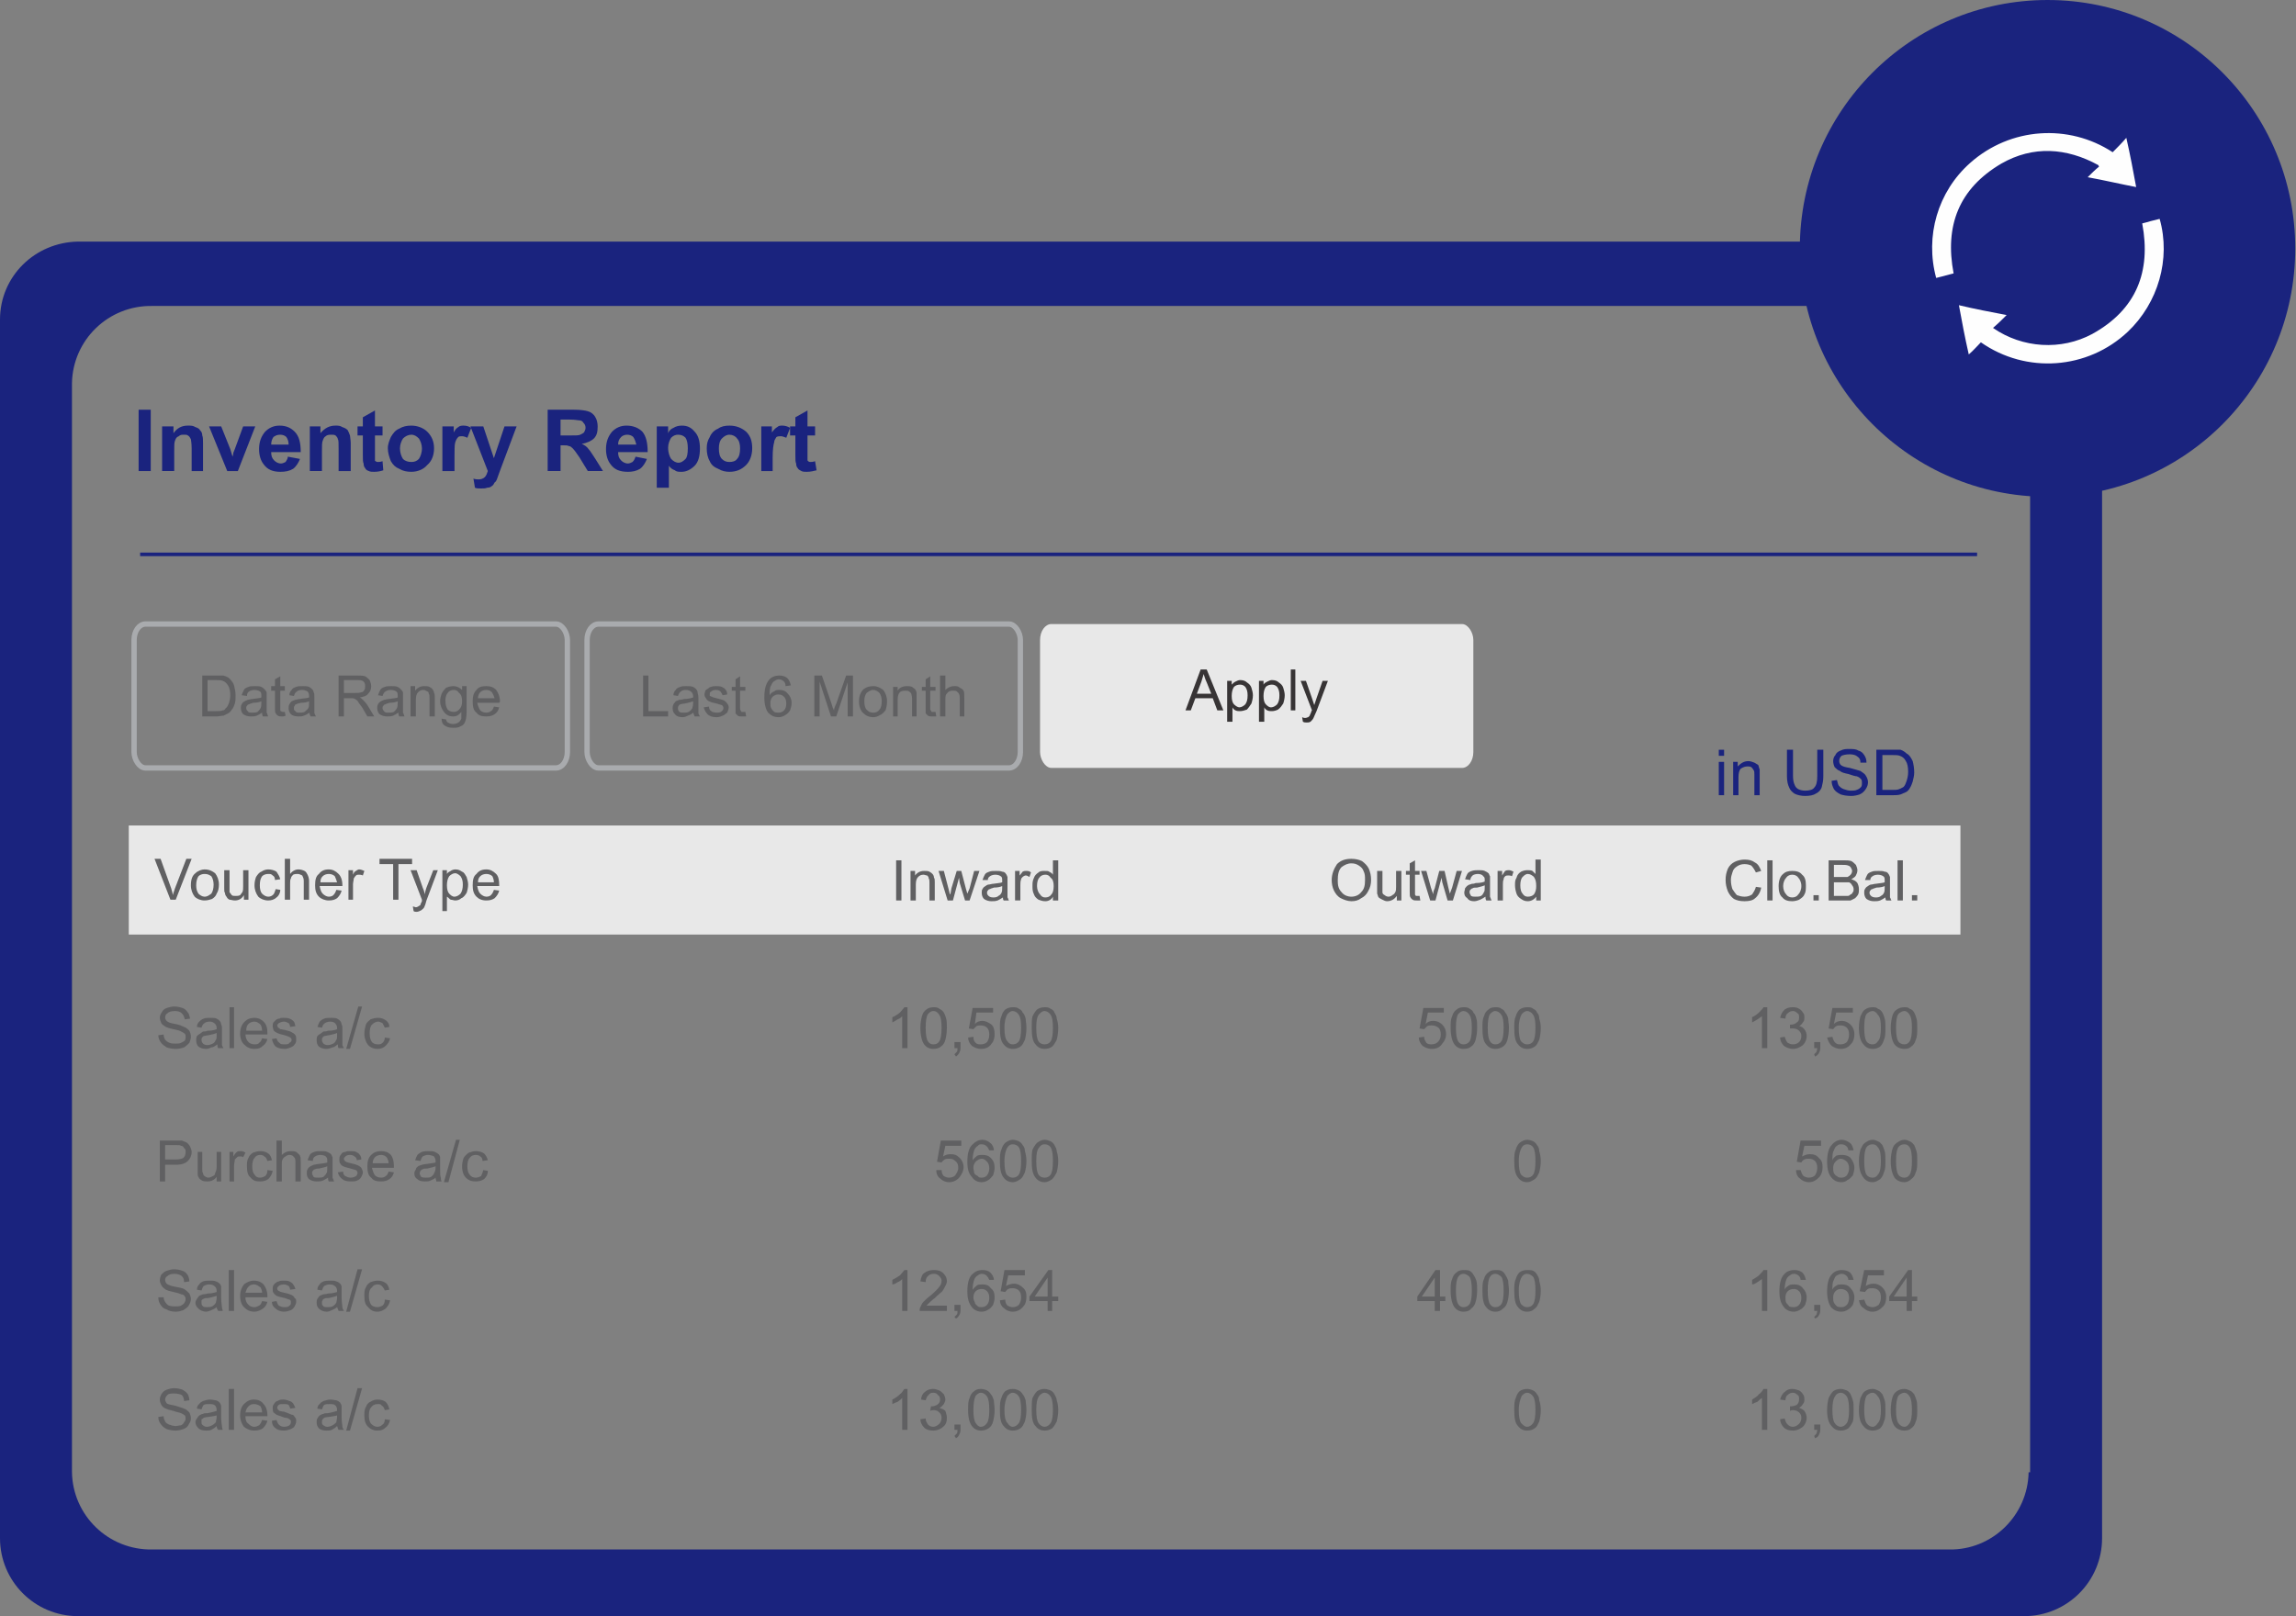 <?xml version="1.0" encoding="UTF-8"?>
<!DOCTYPE svg PUBLIC "-//W3C//DTD SVG 1.1//EN" "http://www.w3.org/Graphics/SVG/1.1/DTD/svg11.dtd">
<!-- Creator: CorelDRAW X8 -->
<svg xmlns="http://www.w3.org/2000/svg" xml:space="preserve" width="4.261in" height="3in" version="1.1" style="shape-rendering:geometricPrecision; text-rendering:geometricPrecision; image-rendering:optimizeQuality; fill-rule:evenodd; clip-rule:evenodd"
viewBox="0 0 3031 2134"
 xmlns:xlink="http://www.w3.org/1999/xlink">
 <rect x="0" y="0" width="3031" height="2134" fill="#808080" stroke="none"/>
 <defs>
  <style type="text/css">
   <![CDATA[
    .str0 {stroke:#A9ABAE;stroke-width:7.058}
    .str1 {stroke:#1A237E;stroke-width:4.707}
    .fil2 {fill:none}
    .fil6 {fill:#FEFEFE}
    .fil0 {fill:#1A237E}
    .fil3 {fill:#E8E8E8}
    .fil4 {fill:#606062;fill-rule:nonzero}
    .fil5 {fill:#373435;fill-rule:nonzero}
    .fil1 {fill:#1A237E;fill-rule:nonzero}
   ]]>
  </style>
 </defs>
 <g id="Layer_x0020_1">
  <g id="_2490682352640">
   <path class="fil0" d="M2672 319l-2569 0c-57,1 -103,46 -103,103l0 1609c0,57 46,103 103,103l2569 0c57,0 103,-46 103,-103l0 -1609c0,-57 -46,-102 -103,-103zm6 1625c-1,57 -48,103 -105,102l-2372 0c-58,1 -105,-45 -106,-102l0 -1438c1,-57 48,-103 106,-102l2373 0c58,-1 105,45 106,102l0 1438 -2 0z"/>
   <polygon class="fil1" points="183,622 183,541 199,541 199,622 "/>
   <path id="1" class="fil1" d="M268 622l-15 0 0 -30c0,-7 -1,-11 -1,-12 -1,-2 -2,-4 -4,-5 -1,-1 -3,-1 -5,-1 -3,0 -5,0 -7,2 -3,1 -4,3 -5,6 -1,2 -1,7 -1,13l0 27 -16 0 0 -59 15 0 0 9c5,-7 11,-10 19,-10 4,0 7,0 10,2 3,1 5,2 6,4 2,2 3,4 3,7 1,2 1,6 1,10l0 37z"/>
   <path id="2" class="fil1" d="M300 622l-24 -59 16 0 12 30 3 10c1,-3 1,-4 1,-5 1,-2 1,-3 2,-5l11 -30 16 0 -23 59 -14 0z"/>
   <path id="3" class="fil1" d="M380 603l16 3c-2,5 -5,10 -9,13 -5,3 -10,4 -17,4 -10,0 -17,-3 -22,-10 -4,-5 -6,-12 -6,-20 0,-10 3,-17 8,-23 5,-5 11,-8 19,-8 9,0 15,3 20,8 6,6 8,15 8,27l-39 0c0,5 1,8 4,11 2,2 5,4 9,4 2,0 4,-1 6,-2 1,-2 3,-4 3,-7zm1 -16c0,-4 -1,-7 -3,-10 -2,-2 -5,-3 -8,-3 -4,0 -6,1 -9,3 -2,3 -3,6 -3,10l23 0z"/>
   <path id="4" class="fil1" d="M463 622l-16 0 0 -30c0,-7 0,-11 -1,-12 0,-2 -2,-4 -3,-5 -2,-1 -3,-1 -5,-1 -3,0 -6,0 -8,2 -2,1 -3,3 -4,6 -1,2 -1,7 -1,13l0 27 -16 0 0 -59 14 0 0 9c6,-7 12,-10 20,-10 3,0 6,0 9,2 3,1 5,2 7,4 1,2 2,4 3,7 0,2 1,6 1,10l0 37z"/>
   <path id="5" class="fil1" d="M505 563l0 12 -10 0 0 24c0,5 0,8 0,9 0,0 0,1 1,1 1,1 2,1 3,1 1,0 3,0 6,-1l1 12c-3,1 -7,2 -12,2 -3,0 -5,0 -7,-1 -3,-1 -4,-2 -5,-4 -1,-1 -2,-3 -2,-6 -1,-2 -1,-5 -1,-11l0 -26 -7 0 0 -12 7 0 0 -12 16 -9 0 21 10 0z"/>
   <path id="6" class="fil1" d="M512 592c0,-6 2,-10 4,-15 3,-5 6,-9 11,-11 5,-3 10,-4 16,-4 8,0 16,3 21,8 6,6 9,13 9,22 0,9 -3,17 -9,22 -5,6 -13,9 -21,9 -6,0 -11,-1 -16,-4 -5,-2 -8,-5 -11,-10 -2,-5 -4,-11 -4,-17zm16 0c0,6 2,11 4,14 3,3 7,4 11,4 4,0 7,-1 10,-4 2,-3 4,-8 4,-14 0,-5 -2,-10 -4,-13 -3,-3 -6,-5 -10,-5 -4,0 -8,2 -11,5 -2,3 -4,8 -4,13z"/>
   <path id="7" class="fil1" d="M600 622l-16 0 0 -59 15 0 0 8c2,-4 4,-6 6,-7 2,-2 5,-2 7,-2 4,0 7,1 10,3l-5 13c-2,-1 -5,-2 -7,-2 -2,0 -4,0 -5,1 -2,2 -3,4 -4,7 -1,3 -1,10 -1,20l0 18z"/>
   <path id="8" class="fil1" d="M621 563l17 0 14 42 14 -42 16 0 -21 56 -4 11c-1,3 -2,6 -4,7 -1,2 -2,4 -4,5 -1,1 -3,2 -6,2 -2,1 -5,1 -8,1 -3,0 -6,0 -8,-1l-2 -12c3,1 5,1 7,1 3,0 6,-1 8,-3 2,-2 3,-5 4,-8l-23 -59z"/>
   <path id="9" class="fil1" d="M723 622l0 -81 35 0c8,0 15,1 18,2 4,1 8,4 10,8 2,3 3,8 3,12 0,7 -1,12 -5,16 -3,3 -9,6 -16,7 4,2 7,4 9,7 2,2 5,7 9,13l10 16 -20 0 -11 -18c-4,-6 -7,-10 -9,-12 -1,-1 -3,-3 -5,-3 -2,-1 -4,-1 -8,-1l-3 0 0 34 -17 0zm17 -47l12 0c8,0 12,0 14,-1 2,-1 4,-2 5,-3 1,-2 2,-4 2,-6 0,-3 -1,-5 -3,-7 -1,-2 -3,-3 -6,-3 -1,0 -5,-1 -12,-1l-12 0 0 21z"/>
   <path id="10" class="fil1" d="M839 603l15 3c-2,5 -5,10 -9,13 -5,3 -10,4 -16,4 -11,0 -18,-3 -23,-10 -4,-5 -6,-12 -6,-20 0,-10 3,-17 8,-23 5,-5 11,-8 19,-8 9,0 16,3 21,8 5,6 7,15 7,27l-39 0c0,5 1,8 4,11 2,2 5,4 9,4 2,0 4,-1 6,-2 2,-2 3,-4 4,-7zm1 -16c-1,-4 -2,-7 -4,-10 -2,-2 -5,-3 -8,-3 -3,0 -6,1 -8,3 -3,3 -4,6 -4,10l24 0z"/>
   <path id="11" class="fil1" d="M867 563l15 0 0 9c1,-3 4,-6 7,-7 3,-2 7,-3 11,-3 7,0 12,2 17,8 5,5 7,13 7,22 0,10 -2,18 -7,23 -5,5 -11,8 -17,8 -4,0 -7,0 -9,-2 -3,-1 -6,-3 -8,-6l0 29 -16 0 0 -81zm15 28c0,7 2,12 4,15 3,3 6,5 10,5 3,0 6,-2 9,-5 2,-2 3,-7 3,-14 0,-6 -1,-11 -3,-14 -3,-3 -6,-4 -10,-4 -3,0 -6,1 -9,4 -2,3 -4,8 -4,13z"/>
   <path id="12" class="fil1" d="M933 592c0,-6 1,-10 4,-15 2,-5 6,-9 11,-11 4,-3 9,-4 15,-4 9,0 16,3 22,8 6,6 8,13 8,22 0,9 -3,17 -8,22 -6,6 -13,9 -22,9 -5,0 -10,-1 -15,-4 -5,-2 -9,-5 -11,-10 -3,-5 -4,-11 -4,-17zm16 0c0,6 1,11 4,14 3,3 6,4 10,4 4,0 8,-1 10,-4 3,-3 4,-8 4,-14 0,-5 -1,-10 -4,-13 -2,-3 -6,-5 -10,-5 -4,0 -7,2 -10,5 -3,3 -4,8 -4,13z"/>
   <path id="13" class="fil1" d="M1020 622l-15 0 0 -59 14 0 0 8c3,-4 5,-6 7,-7 2,-2 4,-2 7,-2 3,0 7,1 10,3l-5 13c-3,-1 -5,-2 -7,-2 -2,0 -4,0 -6,1 -1,2 -3,4 -3,7 -1,3 -2,10 -2,20l0 18z"/>
   <path id="14" class="fil1" d="M1076 563l0 12 -10 0 0 24c0,5 0,8 0,9 0,0 1,1 1,1 1,1 2,1 3,1 1,0 3,0 6,-1l2 12c-4,1 -8,2 -13,2 -3,0 -5,0 -7,-1 -2,-1 -4,-2 -5,-4 -1,-1 -2,-3 -2,-6 -1,-2 -1,-5 -1,-11l0 -26 -7 0 0 -12 7 0 0 -12 16 -9 0 21 10 0z"/>
   <rect class="fil2 str0" x="177" y="824" width="572" height="190" rx="15" ry="21"/>
   <rect class="fil2 str0" x="775" y="824" width="572" height="190" rx="15" ry="21"/>
   <rect class="fil3" x="1373" y="824" width="572" height="190" rx="15" ry="21"/>
   <rect class="fil3" x="170" y="1090" width="2418" height="144"/>
   <path class="fil4" d="M225 1188l-21 -54 8 0 14 39c1,4 2,6 2,9 1,-3 2,-6 3,-9l15 -39 7 0 -21 54 -7 0z"/>
   <path id="1" class="fil4" d="M252 1169c0,-8 2,-13 6,-16 3,-3 8,-5 12,-5 6,0 10,2 14,5 3,4 5,9 5,15 0,5 -1,9 -3,12 -1,3 -3,5 -6,7 -3,1 -6,2 -10,2 -5,0 -10,-2 -13,-5 -3,-4 -5,-9 -5,-15zm7 0c0,5 1,8 3,11 2,2 5,4 8,4 4,0 6,-2 9,-4 2,-3 3,-7 3,-12 0,-4 -1,-8 -3,-11 -3,-2 -5,-3 -9,-3 -3,0 -6,1 -8,3 -2,3 -3,7 -3,12z"/>
   <path id="2" class="fil4" d="M322 1188l0 -6c-3,5 -7,7 -12,7 -3,0 -5,-1 -7,-1 -2,-1 -3,-2 -4,-4 -1,-1 -2,-3 -2,-5 -1,-1 -1,-3 -1,-6l0 -24 7 0 0 22c0,3 0,5 0,7 1,1 2,3 3,4 1,1 3,1 5,1 2,0 4,0 6,-1 1,-1 2,-3 3,-4 1,-2 1,-5 1,-8l0 -21 7 0 0 39 -6 0z"/>
   <path id="3" class="fil4" d="M364 1174l6 1c0,4 -2,8 -5,10 -3,3 -7,4 -11,4 -5,0 -10,-2 -13,-5 -3,-4 -5,-9 -5,-15 0,-5 1,-8 2,-11 2,-3 4,-6 7,-7 3,-2 6,-3 9,-3 4,0 8,1 11,3 2,3 4,6 5,10l-7 1c0,-3 -1,-5 -3,-6 -2,-2 -3,-2 -6,-2 -3,0 -6,1 -8,3 -2,3 -3,6 -3,12 0,5 1,9 3,11 2,2 5,4 8,4 3,0 5,-1 7,-3 1,-1 2,-4 3,-7z"/>
   <path id="4" class="fil4" d="M376 1188l0 -54 7 0 0 20c3,-4 7,-6 11,-6 3,0 6,1 8,2 2,1 3,3 4,5 1,2 2,5 2,8l0 25 -7 0 0 -25c0,-3 -1,-5 -2,-7 -2,-1 -4,-2 -6,-2 -2,0 -4,0 -6,1 -1,1 -3,3 -3,5 -1,1 -1,4 -1,7l0 21 -7 0z"/>
   <path id="5" class="fil4" d="M444 1175l7 1c-1,4 -3,7 -6,10 -3,2 -6,3 -11,3 -5,0 -10,-2 -13,-5 -4,-4 -5,-9 -5,-15 0,-7 1,-12 5,-15 3,-4 7,-6 13,-6 5,0 9,2 13,6 3,3 5,8 5,15 0,0 0,0 0,1l-30 0c1,5 2,8 4,10 2,2 5,4 8,4 3,0 5,-1 6,-2 2,-2 3,-4 4,-7zm-21 -10l22 0c-1,-3 -2,-6 -3,-8 -2,-2 -5,-3 -8,-3 -3,0 -6,1 -8,3 -2,2 -3,4 -3,8z"/>
   <path id="6" class="fil4" d="M460 1188l0 -39 6 0 0 6c1,-3 3,-5 4,-5 1,-1 3,-2 4,-2 2,0 5,1 7,2l-2 6c-2,-1 -4,-1 -5,-1 -2,0 -3,0 -4,1 -1,1 -2,2 -3,4 0,2 -1,5 -1,8l0 20 -6 0z"/>
   <polygon id="7" class="fil4" points="519,1188 519,1141 501,1141 501,1134 544,1134 544,1141 526,1141 526,1188 "/>
   <path id="8" class="fil4" d="M546 1203l-1 -6c2,0 3,1 4,1 1,0 3,-1 3,-1 1,-1 2,-1 3,-2 0,-1 1,-3 2,-5 0,-1 0,-1 0,-2l-15 -39 8 0 8 23c1,2 2,5 3,9 0,-3 1,-6 2,-9l9 -23 6 0 -15 40c-1,4 -2,7 -3,9 -1,2 -3,3 -4,4 -2,1 -4,2 -6,2 -1,0 -3,0 -4,-1z"/>
   <path id="9" class="fil4" d="M584 1203l0 -54 6 0 0 5c1,-2 3,-3 5,-4 1,-1 4,-2 6,-2 4,0 6,1 9,3 3,1 4,4 6,7 1,3 2,7 2,10 0,4 -1,8 -2,11 -2,3 -4,6 -7,7 -2,2 -5,3 -8,3 -2,0 -4,-1 -6,-1 -2,-1 -3,-3 -5,-4l0 19 -6 0zm6 -34c0,5 1,9 3,11 2,2 4,4 7,4 3,0 6,-2 8,-4 2,-3 3,-7 3,-12 0,-5 -1,-8 -3,-11 -2,-2 -5,-4 -7,-4 -3,0 -6,2 -8,4 -2,3 -3,7 -3,12z"/>
   <path id="10" class="fil4" d="M652 1175l7 1c-1,4 -3,7 -6,10 -3,2 -6,3 -11,3 -6,0 -10,-2 -13,-5 -4,-4 -5,-9 -5,-15 0,-7 1,-12 5,-15 3,-4 7,-6 13,-6 5,0 9,2 13,6 3,3 4,8 4,15 0,0 0,0 0,1l-29 0c1,5 2,8 4,10 2,2 5,4 8,4 3,0 5,-1 6,-2 2,-2 3,-4 4,-7zm-21 -10l21 0c0,-3 -1,-6 -2,-8 -2,-2 -5,-3 -8,-3 -3,0 -6,1 -8,3 -2,2 -3,4 -3,8z"/>
   <polygon class="fil4" points="1183,1189 1183,1136 1190,1136 1190,1189 "/>
   <path id="1" class="fil4" d="M1202 1189l0 -39 6 0 0 6c3,-4 7,-6 12,-6 3,0 5,0 7,1 2,1 3,2 4,3 1,1 2,3 2,5 1,1 1,3 1,6l0 24 -7 0 0 -23c0,-3 0,-5 -1,-6 0,-2 -1,-3 -2,-4 -2,0 -3,-1 -5,-1 -3,0 -5,1 -7,3 -2,2 -3,5 -3,10l0 21 -7 0z"/>
   <path id="2" class="fil4" d="M1251 1189l-12 -39 7 0 6 23 2 8c1,0 1,-3 2,-8l7 -23 6 0 6 23 2 7 3 -7 6 -23 7 0 -13 39 -6 0 -7 -23 -1 -7 -8 30 -7 0z"/>
   <path id="3" class="fil4" d="M1324 1185c-3,2 -5,3 -7,4 -3,1 -5,1 -8,1 -4,0 -7,-1 -10,-3 -2,-2 -3,-5 -3,-8 0,-2 0,-4 1,-5 1,-2 2,-3 4,-4 1,-1 3,-2 4,-2 2,0 4,-1 6,-1 6,-1 10,-1 12,-2 0,-1 0,-2 0,-2 0,-3 0,-5 -2,-6 -1,-1 -4,-2 -7,-2 -3,0 -6,1 -7,2 -2,1 -3,3 -3,5l-7 0c1,-3 2,-5 3,-7 1,-2 3,-3 6,-4 2,-1 5,-1 9,-1 3,0 6,0 8,1 2,0 4,1 5,3 1,1 1,2 2,4 0,1 0,3 0,6l0 9c0,6 0,10 0,12 1,1 1,3 2,4l-7 0c-1,-1 -1,-3 -1,-4zm-1 -15c-2,1 -6,2 -11,2 -2,1 -4,1 -5,2 -2,0 -2,1 -3,2 -1,1 -1,2 -1,3 0,2 1,3 2,4 1,1 3,2 6,2 2,0 5,0 7,-2 2,-1 3,-2 4,-4 1,-2 1,-4 1,-7l0 -2z"/>
   <path id="4" class="fil4" d="M1340 1189l0 -39 6 0 0 6c2,-2 3,-4 4,-5 2,-1 3,-1 4,-1 3,0 5,0 7,2l-2 6c-2,-1 -3,-2 -5,-2 -1,0 -3,1 -4,2 -1,1 -2,2 -2,3 -1,3 -1,5 -1,8l0 20 -7 0z"/>
   <path id="5" class="fil4" d="M1390 1189l0 -5c-2,4 -6,6 -10,6 -4,0 -6,-1 -9,-2 -3,-2 -5,-4 -6,-7 -2,-4 -2,-7 -2,-11 0,-4 0,-7 2,-11 1,-3 3,-5 6,-7 2,-2 5,-2 8,-2 3,0 5,0 6,1 2,1 4,2 5,4l0 -19 7 0 0 53 -7 0zm-21 -19c0,5 2,9 4,11 2,3 4,4 7,4 3,0 6,-1 8,-4 2,-2 3,-6 3,-11 0,-5 -1,-9 -4,-11 -2,-3 -4,-4 -7,-4 -3,0 -6,1 -8,4 -2,2 -3,6 -3,11z"/>
   <path class="fil4" d="M1758 1162c0,-8 3,-15 7,-21 5,-5 11,-7 19,-7 5,0 10,1 14,3 4,3 7,6 9,10 2,5 3,9 3,15 0,5 -1,10 -4,15 -2,4 -5,7 -9,9 -4,3 -8,4 -13,4 -5,0 -10,-2 -14,-4 -4,-2 -7,-6 -9,-10 -2,-4 -3,-9 -3,-14zm8 1c0,6 1,11 5,15 3,4 8,6 13,6 5,0 10,-2 13,-6 4,-4 5,-9 5,-16 0,-5 0,-8 -2,-12 -1,-3 -3,-5 -6,-7 -3,-2 -6,-3 -10,-3 -5,0 -9,2 -13,5 -4,4 -5,10 -5,18z"/>
   <path id="1" class="fil4" d="M1844 1189l0 -6c-3,4 -7,7 -13,7 -2,0 -4,-1 -6,-2 -2,-1 -4,-2 -5,-3 -1,-1 -1,-3 -2,-5 0,-1 0,-3 0,-6l0 -24 7 0 0 21c0,4 0,6 0,7 0,2 1,3 3,4 1,1 3,2 5,2 2,0 4,-1 5,-2 2,-1 3,-2 4,-4 1,-2 1,-4 1,-7l0 -21 7 0 0 39 -6 0z"/>
   <path id="2" class="fil4" d="M1874 1183l1 6c-2,0 -3,0 -5,0 -2,0 -4,0 -5,-1 -2,-1 -2,-2 -3,-3 -1,-1 -1,-4 -1,-8l0 -22 -5 0 0 -5 5 0 0 -10 7 -4 0 14 6 0 0 5 -6 0 0 23c0,2 0,3 0,3 0,1 1,1 1,2 1,0 2,0 3,0 0,0 1,0 2,0z"/>
   <path id="3" class="fil4" d="M1888 1189l-12 -39 7 0 6 22 3 9c0,-1 0,-4 2,-8l6 -23 7 0 5 22 2 8 3 -8 6 -22 7 0 -12 39 -7 0 -7 -24 -1 -6 -8 30 -7 0z"/>
   <path id="4" class="fil4" d="M1961 1184c-3,2 -5,3 -7,4 -3,1 -5,2 -8,2 -4,0 -7,-1 -9,-4 -3,-2 -4,-4 -4,-8 0,-1 1,-3 1,-5 1,-1 2,-3 4,-4 1,-1 3,-1 5,-2 1,0 3,0 5,-1 6,0 10,-1 12,-2 0,-1 0,-2 0,-2 0,-2 0,-4 -2,-5 -1,-2 -4,-3 -7,-3 -3,0 -6,1 -7,2 -1,1 -3,3 -3,6l-7 -1c1,-3 2,-5 3,-7 1,-2 3,-3 6,-4 3,-1 6,-1 9,-1 3,0 6,0 8,1 2,1 4,2 5,3 1,1 1,3 2,4 0,2 0,4 0,7l0 8c0,6 0,10 0,12 1,2 1,3 2,5l-7 0c-1,-2 -1,-3 -1,-5zm-1 -15c-2,1 -6,2 -10,3 -3,0 -5,0 -6,1 -1,0 -2,1 -3,2 -1,1 -1,2 -1,3 0,2 1,3 2,5 2,1 3,1 6,1 3,0 5,0 7,-1 2,-1 3,-3 4,-5 1,-1 1,-4 1,-6l0 -3z"/>
   <path id="5" class="fil4" d="M1977 1189l0 -39 6 0 0 6c2,-3 3,-5 4,-6 2,-1 3,-1 5,-1 2,0 4,1 6,2l-2 6c-2,-1 -3,-1 -5,-1 -1,0 -3,0 -4,1 -1,1 -2,2 -2,4 -1,2 -1,5 -1,7l0 21 -7 0z"/>
   <path id="6" class="fil4" d="M2028 1189l0 -5c-3,4 -7,6 -11,6 -4,0 -6,-1 -9,-3 -3,-2 -5,-4 -6,-7 -1,-3 -2,-7 -2,-11 0,-4 0,-7 2,-10 1,-4 3,-6 6,-8 2,-1 5,-2 8,-2 3,0 5,0 7,1 1,1 3,3 4,4l0 -19 7 0 0 54 -6 0zm-21 -20c0,5 1,9 3,11 2,3 4,4 7,4 3,0 6,-1 8,-3 2,-3 3,-6 3,-11 0,-6 -1,-9 -3,-12 -2,-2 -5,-4 -8,-4 -3,0 -5,2 -7,4 -2,2 -3,6 -3,11z"/>
   <path class="fil4" d="M2318 1171l7 1c-1,6 -4,11 -8,14 -3,3 -8,4 -14,4 -6,0 -10,-1 -14,-3 -4,-3 -6,-6 -8,-10 -2,-5 -3,-10 -3,-15 0,-6 1,-10 3,-15 2,-4 5,-7 9,-9 4,-2 9,-3 13,-3 6,0 10,1 14,4 4,2 6,6 8,11l-7 2c-2,-4 -4,-7 -6,-9 -2,-1 -5,-2 -9,-2 -4,0 -7,1 -10,3 -3,2 -5,4 -6,8 -1,3 -2,6 -2,10 0,5 1,9 2,12 2,3 4,6 6,8 3,1 6,2 10,2 4,0 7,-1 10,-3 2,-3 4,-6 5,-10z"/>
   <polygon id="1" class="fil4" points="2333,1189 2333,1136 2340,1136 2340,1189 "/>
   <path id="2" class="fil4" d="M2348 1170c0,-7 2,-13 6,-16 3,-3 7,-4 12,-4 5,0 10,1 13,5 4,3 5,8 5,14 0,5 0,9 -2,12 -1,3 -4,5 -7,7 -2,1 -6,2 -9,2 -5,0 -10,-1 -13,-5 -4,-3 -5,-9 -5,-15zm6 0c0,5 2,9 4,11 2,3 5,4 8,4 3,0 6,-1 8,-4 2,-2 4,-6 4,-11 0,-5 -2,-9 -4,-11 -2,-3 -5,-4 -8,-4 -3,0 -6,1 -8,4 -2,2 -4,6 -4,11z"/>
   <polygon id="3" class="fil4" points="2394,1189 2394,1182 2401,1182 2401,1189 "/>
   <path id="4" class="fil4" d="M2414 1189l0 -53 20 0c4,0 7,0 10,1 2,1 4,3 6,5 1,2 2,5 2,7 0,3 -1,5 -2,7 -1,2 -3,3 -6,5 3,1 6,2 8,5 1,2 2,5 2,8 0,2 0,5 -1,7 -1,2 -3,4 -4,5 -2,1 -4,2 -6,3 -3,0 -5,0 -9,0l-20 0zm7 -31l11 0c3,0 6,0 7,0 2,-1 3,-2 4,-3 1,-1 2,-3 2,-5 0,-2 -1,-3 -2,-5 -1,-1 -2,-2 -3,-2 -2,-1 -5,-1 -9,-1l-10 0 0 16zm0 25l13 0c2,0 4,0 5,0 2,0 3,-1 4,-2 1,0 2,-1 3,-3 1,-1 1,-2 1,-4 0,-2 -1,-4 -2,-5 -1,-2 -2,-3 -4,-4 -2,0 -4,0 -8,0l-12 0 0 18z"/>
   <path id="5" class="fil4" d="M2489 1185c-3,2 -5,3 -7,4 -3,1 -5,1 -8,1 -4,0 -7,-1 -10,-3 -2,-2 -3,-5 -3,-8 0,-2 0,-4 1,-5 1,-2 2,-3 4,-4 1,-1 3,-2 4,-2 2,0 4,-1 6,-1 6,-1 10,-1 12,-2 0,-1 0,-2 0,-2 0,-3 0,-5 -2,-6 -1,-1 -4,-2 -7,-2 -3,0 -6,1 -7,2 -2,1 -3,3 -3,5l-7 0c1,-3 2,-5 3,-7 1,-2 3,-3 6,-4 2,-1 5,-1 9,-1 3,0 6,0 8,1 2,0 4,1 5,3 1,1 1,2 2,4 0,1 0,3 0,6l0 9c0,6 0,10 0,12 1,1 1,3 2,4l-7 0c-1,-1 -1,-3 -1,-4zm-1 -15c-2,1 -6,2 -11,2 -2,1 -4,1 -5,2 -2,0 -2,1 -3,2 -1,1 -1,2 -1,3 0,2 1,3 2,4 1,1 3,2 6,2 2,0 5,0 7,-2 2,-1 3,-2 4,-4 1,-2 1,-4 1,-7l0 -2z"/>
   <polygon id="6" class="fil4" points="2505,1189 2505,1136 2512,1136 2512,1189 "/>
   <polygon id="7" class="fil4" points="2524,1189 2524,1182 2531,1182 2531,1189 "/>
   <path class="fil1" d="M2269 998l0 -8 7 0 0 8 -7 0zm0 52l0 -44 7 0 0 44 -7 0z"/>
   <path id="1" class="fil1" d="M2288 1050l0 -44 6 0 0 6c4,-4 8,-7 14,-7 3,0 5,1 8,2 2,1 3,2 5,3 1,2 1,4 2,6 0,1 0,4 0,7l0 27 -7 0 0 -27c0,-3 0,-5 -1,-6 -1,-2 -2,-3 -3,-4 -2,-1 -3,-1 -5,-1 -3,0 -6,1 -9,3 -2,2 -3,6 -3,11l0 24 -7 0z"/>
   <path id="2" class="fil1" d="M2399 990l8 0 0 35c0,6 -1,10 -2,14 -1,4 -4,7 -8,9 -3,2 -8,3 -14,3 -5,0 -10,-1 -14,-3 -3,-2 -6,-5 -7,-8 -2,-4 -3,-9 -3,-15l0 -35 8 0 0 35c0,5 1,9 2,11 1,3 3,5 5,6 2,1 5,2 9,2 5,0 10,-1 12,-4 3,-3 4,-8 4,-15l0 -35z"/>
   <path id="3" class="fil1" d="M2418 1031l7 -1c1,3 1,6 3,8 1,1 3,3 6,4 3,1 6,2 9,2 3,0 6,0 8,-1 3,-1 4,-2 6,-4 1,-2 1,-3 1,-5 0,-2 0,-4 -1,-5 -2,-2 -3,-3 -6,-4 -2,0 -5,-1 -11,-3 -5,-1 -9,-2 -11,-4 -3,-1 -5,-3 -7,-5 -1,-2 -2,-5 -2,-8 0,-3 1,-6 3,-8 1,-3 4,-5 7,-6 4,-2 7,-2 11,-2 5,0 9,0 12,2 4,1 6,3 8,6 2,3 3,6 3,10l-8 0c0,-4 -1,-6 -4,-8 -2,-2 -6,-3 -10,-3 -5,0 -9,1 -11,2 -2,2 -3,4 -3,7 0,2 1,4 2,5 2,2 6,3 12,4 7,2 11,3 14,4 3,2 6,4 7,6 2,3 3,6 3,9 0,3 -1,6 -3,9 -2,3 -4,5 -8,7 -3,1 -7,2 -11,2 -6,0 -11,-1 -14,-2 -4,-2 -7,-4 -9,-7 -2,-4 -3,-7 -3,-11z"/>
   <path id="4" class="fil1" d="M2477 1050l0 -60 21 0c4,0 8,0 11,0 3,1 6,3 8,5 4,2 6,6 8,10 1,4 2,9 2,15 0,4 -1,8 -2,12 -1,3 -2,6 -4,9 -1,2 -3,4 -5,5 -2,1 -5,2 -7,3 -3,1 -7,1 -10,1l-22 0zm8 -7l13 0c4,0 7,0 9,-1 3,-1 4,-2 6,-3 2,-2 3,-5 4,-8 1,-3 2,-7 2,-12 0,-6 -1,-11 -3,-14 -2,-4 -5,-6 -8,-7 -2,-1 -6,-1 -10,-1l-13 0 0 46z"/>
   <path class="fil4" d="M209 1367l7 -1c0,3 1,5 2,7 1,1 3,3 6,4 2,1 5,1 8,1 3,0 5,0 7,-1 2,-1 4,-2 5,-3 1,-2 1,-3 1,-5 0,-1 0,-3 -1,-4 -1,-1 -3,-2 -5,-3 -1,-1 -5,-2 -10,-3 -5,-1 -8,-2 -10,-3 -3,-2 -5,-3 -6,-5 -1,-2 -2,-5 -2,-7 0,-3 1,-5 3,-8 1,-2 3,-4 6,-5 3,-1 7,-2 10,-2 4,0 8,1 11,2 3,1 5,3 7,6 2,2 2,5 3,8l-7 1c-1,-4 -2,-6 -4,-8 -2,-2 -5,-3 -9,-3 -5,0 -8,1 -10,3 -2,1 -3,3 -3,6 0,1 1,3 2,4 2,2 5,3 11,4 6,1 10,3 12,4 3,1 5,3 7,5 1,2 2,5 2,8 0,3 -1,5 -2,8 -2,2 -4,4 -7,6 -3,1 -7,2 -11,2 -5,0 -9,-1 -12,-2 -3,-2 -6,-4 -8,-7 -2,-3 -3,-6 -3,-9z"/>
   <path id="1" class="fil4" d="M287 1379c-3,2 -5,4 -8,4 -2,1 -4,2 -7,2 -4,0 -7,-1 -10,-3 -2,-2 -3,-5 -3,-8 0,-2 0,-4 1,-6 1,-1 2,-2 4,-3 1,-1 3,-2 4,-3 2,0 4,0 6,-1 6,0 9,-1 12,-2 0,-1 0,-1 0,-2 0,-2 -1,-4 -2,-5 -2,-2 -4,-3 -7,-3 -4,0 -6,1 -7,2 -2,1 -3,3 -4,6l-6 -1c0,-3 1,-5 3,-7 1,-1 3,-3 6,-4 2,-1 5,-1 9,-1 3,0 6,0 8,1 2,1 3,2 4,3 1,1 2,3 2,5 1,1 1,3 1,6l0 9c0,6 0,10 0,11 0,2 1,3 2,5l-7 0c-1,-1 -1,-3 -1,-5zm-1 -15c-2,1 -6,2 -11,3 -3,0 -4,1 -6,1 -1,1 -2,1 -2,2 -1,1 -1,2 -1,3 0,2 1,4 2,5 1,1 3,2 6,2 2,0 5,-1 7,-2 2,-1 3,-3 4,-5 1,-1 1,-3 1,-6l0 -3z"/>
   <polygon id="2" class="fil4" points="303,1384 303,1330 309,1330 309,1384 "/>
   <path id="3" class="fil4" d="M346 1371l7 1c-1,4 -3,7 -6,9 -3,3 -6,4 -11,4 -6,0 -10,-2 -14,-6 -3,-3 -5,-8 -5,-14 0,-7 2,-12 6,-16 3,-3 7,-5 13,-5 5,0 9,2 12,5 4,4 5,9 5,15 0,1 0,1 0,2l-29 0c0,4 2,8 4,10 2,2 5,3 8,3 2,0 5,0 6,-2 2,-1 3,-3 4,-6zm-21 -10l21 0c0,-4 -1,-6 -2,-8 -2,-2 -5,-4 -8,-4 -3,0 -6,1 -8,3 -2,2 -3,5 -3,9z"/>
   <path id="4" class="fil4" d="M359 1372l6 -1c1,3 2,5 4,6 1,2 4,2 7,2 3,0 5,0 6,-2 2,-1 3,-2 3,-4 0,-1 -1,-3 -2,-3 -1,-1 -4,-2 -7,-3 -5,-1 -8,-2 -10,-3 -2,-1 -4,-2 -5,-4 0,-1 -1,-3 -1,-5 0,-2 0,-3 1,-5 1,-1 2,-2 3,-3 1,-1 3,-2 5,-2 1,-1 3,-1 5,-1 3,0 6,0 8,1 3,1 4,2 6,4 1,1 1,3 2,6l-7 1c0,-2 -1,-4 -2,-5 -2,-1 -4,-2 -6,-2 -3,0 -5,1 -7,2 -1,1 -2,2 -2,3 0,1 1,2 1,3 1,0 2,1 3,2 0,0 2,0 6,1 4,1 8,2 9,3 2,1 4,2 5,4 1,1 1,3 1,5 0,3 0,5 -2,7 -1,2 -3,3 -5,4 -3,1 -5,2 -8,2 -5,0 -9,-1 -12,-3 -3,-3 -4,-6 -5,-10z"/>
   <path id="5" class="fil4" d="M446 1379c-3,2 -5,4 -7,4 -3,1 -5,2 -8,2 -4,0 -7,-1 -10,-3 -2,-2 -3,-5 -3,-8 0,-2 0,-4 1,-6 1,-1 2,-2 4,-3 1,-1 3,-2 4,-3 2,0 4,0 6,-1 6,0 10,-1 12,-2 0,-1 0,-1 0,-2 0,-2 -1,-4 -2,-5 -1,-2 -4,-3 -7,-3 -3,0 -6,1 -7,2 -2,1 -3,3 -4,6l-6 -1c1,-3 2,-5 3,-7 1,-1 3,-3 6,-4 2,-1 5,-1 9,-1 3,0 6,0 8,1 2,1 3,2 4,3 1,1 2,3 2,5 1,1 1,3 1,6l0 9c0,6 0,10 0,11 0,2 1,3 2,5l-7 0c-1,-1 -1,-3 -1,-5zm-1 -15c-2,1 -6,2 -11,3 -2,0 -4,1 -6,1 -1,1 -2,1 -2,2 -1,1 -1,2 -1,3 0,2 1,4 2,5 1,1 3,2 6,2 2,0 5,-1 7,-2 2,-1 3,-3 4,-5 1,-1 1,-3 1,-6l0 -3z"/>
   <polygon id="6" class="fil4" points="457,1385 473,1329 478,1329 462,1385 "/>
   <path id="7" class="fil4" d="M508 1370l7 1c-1,4 -3,7 -6,10 -2,2 -6,4 -10,4 -6,0 -10,-2 -13,-5 -3,-4 -5,-9 -5,-15 0,-5 1,-8 2,-12 1,-3 4,-5 6,-7 3,-1 6,-2 10,-2 4,0 7,1 10,3 3,2 5,5 5,9l-6 1c-1,-2 -2,-4 -3,-6 -2,-1 -4,-2 -6,-2 -3,0 -6,2 -8,4 -2,2 -3,6 -3,11 0,6 1,9 3,12 2,2 4,3 8,3 2,0 4,0 6,-2 2,-2 3,-4 3,-7z"/>
   <path class="fil4" d="M211 1560l0 -54 21 0c3,0 6,0 8,0 3,1 5,2 7,3 1,1 3,3 4,5 1,2 2,5 2,7 0,5 -2,9 -5,12 -3,3 -8,5 -16,5l-14 0 0 22 -7 0zm7 -29l14 0c5,0 8,-1 10,-2 2,-2 3,-4 3,-8 0,-2 0,-4 -2,-5 -1,-2 -2,-3 -4,-3 -1,-1 -3,-1 -7,-1l-14 0 0 19z"/>
   <path id="1" class="fil4" d="M286 1560l0 -6c-3,4 -7,6 -12,6 -2,0 -5,0 -7,-1 -2,-1 -3,-2 -4,-3 -1,-2 -2,-3 -2,-5 0,-1 0,-3 0,-6l0 -24 6 0 0 21c0,4 0,6 1,7 0,2 1,3 2,4 2,1 3,2 5,2 2,0 4,-1 6,-2 2,-1 3,-2 3,-4 1,-2 2,-4 2,-8l0 -20 6 0 0 39 -6 0z"/>
   <path id="2" class="fil4" d="M303 1560l0 -39 5 0 0 6c2,-3 3,-5 5,-6 1,-1 2,-1 4,-1 2,0 4,0 7,2l-3 6c-1,-1 -3,-1 -4,-1 -2,0 -3,0 -4,1 -1,1 -2,2 -3,3 0,3 -1,5 -1,8l0 21 -6 0z"/>
   <path id="3" class="fil4" d="M353 1545l7 1c-1,5 -3,8 -6,11 -3,2 -6,3 -11,3 -5,0 -9,-1 -12,-5 -4,-3 -5,-8 -5,-15 0,-4 0,-8 2,-11 1,-3 3,-5 6,-7 3,-1 6,-2 10,-2 4,0 7,1 10,3 3,2 4,5 5,9l-6 1c-1,-3 -2,-5 -4,-6 -1,-1 -3,-2 -5,-2 -4,0 -6,1 -8,4 -2,2 -3,6 -3,11 0,5 1,9 3,11 2,3 4,4 7,4 3,0 5,-1 7,-2 2,-2 3,-4 3,-8z"/>
   <path id="4" class="fil4" d="M365 1560l0 -54 7 0 0 19c3,-3 7,-5 12,-5 2,0 5,0 7,1 2,2 4,3 5,5 1,2 1,5 1,9l0 25 -7 0 0 -25c0,-3 0,-6 -2,-7 -1,-2 -3,-3 -6,-3 -2,0 -4,1 -5,2 -2,1 -3,2 -4,4 -1,2 -1,4 -1,7l0 22 -7 0z"/>
   <path id="5" class="fil4" d="M433 1555c-3,2 -5,3 -7,4 -3,1 -5,1 -8,1 -4,0 -7,-1 -10,-3 -2,-2 -3,-4 -3,-8 0,-2 0,-3 1,-5 1,-2 2,-3 4,-4 1,-1 3,-1 4,-2 2,0 4,-1 6,-1 6,-1 10,-1 12,-2 0,-1 0,-2 0,-2 0,-3 0,-4 -2,-6 -1,-1 -4,-2 -7,-2 -3,0 -6,1 -7,2 -2,1 -3,3 -3,6l-7 -1c1,-3 2,-5 3,-7 1,-2 3,-3 6,-4 2,-1 5,-1 9,-1 3,0 6,0 8,1 2,1 4,2 5,3 1,1 1,3 2,4 0,2 0,4 0,6l0 9c0,6 0,10 0,12 1,2 1,3 2,5l-7 0c-1,-2 -1,-3 -1,-5zm-1 -15c-2,1 -6,2 -11,3 -2,0 -4,0 -5,1 -2,0 -2,1 -3,2 -1,1 -1,2 -1,3 0,2 1,3 2,5 1,1 3,1 6,1 2,0 5,0 7,-1 2,-2 3,-3 4,-5 1,-1 1,-4 1,-7l0 -2z"/>
   <path id="6" class="fil4" d="M446 1548l7 -1c0,3 1,5 3,6 2,1 4,2 7,2 3,0 5,-1 7,-2 1,-1 2,-3 2,-4 0,-2 -1,-3 -2,-4 -1,0 -3,-1 -7,-2 -4,-1 -8,-2 -10,-3 -2,-1 -3,-2 -4,-4 -1,-1 -1,-3 -1,-5 0,-2 0,-3 1,-5 1,-1 2,-3 3,-4 1,0 2,-1 4,-1 2,-1 4,-1 6,-1 3,0 6,0 8,1 2,1 4,2 5,4 1,1 2,3 2,6l-6 1c0,-2 -1,-4 -3,-5 -1,-1 -3,-2 -6,-2 -3,0 -5,1 -6,2 -1,1 -2,2 -2,3 0,1 0,2 1,2 0,1 1,2 2,2 1,1 3,1 6,2 5,1 8,2 10,3 2,1 3,2 4,3 1,2 2,4 2,6 0,2 -1,4 -2,6 -1,2 -3,4 -6,5 -2,1 -5,1 -8,1 -5,0 -9,-1 -11,-3 -3,-2 -5,-5 -6,-9z"/>
   <path id="7" class="fil4" d="M513 1547l7 1c-1,4 -3,7 -6,9 -3,2 -6,3 -11,3 -6,0 -10,-1 -13,-5 -4,-3 -5,-8 -5,-15 0,-6 1,-11 5,-15 3,-3 7,-5 13,-5 5,0 9,1 13,5 3,4 4,9 4,15 0,0 0,1 0,2l-29 0c1,4 2,7 4,10 2,2 5,3 8,3 3,0 5,-1 6,-2 2,-1 3,-3 4,-6zm-21 -11l21 0c0,-3 -1,-5 -2,-7 -2,-3 -5,-4 -8,-4 -3,0 -6,1 -8,3 -2,2 -3,5 -3,8z"/>
   <path id="8" class="fil4" d="M575 1555c-2,2 -5,3 -7,4 -2,1 -5,1 -7,1 -5,0 -8,-1 -10,-3 -3,-2 -4,-4 -4,-8 0,-2 1,-3 2,-5 0,-2 2,-3 3,-4 1,-1 3,-1 5,-2 1,0 3,-1 6,-1 5,-1 9,-1 12,-2 0,-1 0,-2 0,-2 0,-3 -1,-4 -2,-6 -2,-1 -5,-2 -8,-2 -3,0 -5,1 -7,2 -1,1 -2,3 -3,6l-7 -1c1,-3 2,-5 3,-7 2,-2 4,-3 6,-4 3,-1 6,-1 9,-1 3,0 6,0 8,1 2,1 4,2 5,3 1,1 2,3 2,4 0,2 0,4 0,6l0 9c0,6 0,10 1,12 0,2 0,3 1,5l-7 0c0,-2 -1,-3 -1,-5zm0 -15c-3,1 -6,2 -11,3 -3,0 -5,0 -6,1 -1,0 -2,1 -3,2 0,1 -1,2 -1,3 0,2 1,3 2,5 2,1 4,1 6,1 3,0 5,0 7,-1 2,-2 4,-3 4,-5 1,-1 2,-4 2,-7l0 -2z"/>
   <polygon id="9" class="fil4" points="586,1561 602,1505 607,1505 592,1561 "/>
   <path id="10" class="fil4" d="M638 1545l6 1c0,5 -2,8 -5,11 -3,2 -7,3 -11,3 -5,0 -9,-1 -13,-5 -3,-3 -5,-8 -5,-15 0,-4 1,-8 2,-11 2,-3 4,-5 7,-7 3,-1 6,-2 9,-2 4,0 8,1 11,3 2,2 4,5 5,9l-7 1c0,-3 -1,-5 -3,-6 -1,-1 -3,-2 -6,-2 -3,0 -6,1 -8,4 -2,2 -3,6 -3,11 0,5 1,9 3,11 2,3 5,4 8,4 3,0 5,-1 7,-2 1,-2 2,-4 3,-8z"/>
   <path class="fil4" d="M209 1713l7 0c0,2 1,5 2,6 1,2 3,4 5,5 3,1 6,1 9,1 2,0 5,0 7,-1 2,-1 3,-2 4,-3 1,-2 2,-3 2,-5 0,-2 0,-3 -1,-4 -1,-2 -3,-3 -5,-3 -2,-1 -5,-2 -10,-3 -5,-1 -8,-2 -10,-3 -3,-2 -5,-4 -6,-6 -1,-2 -2,-4 -2,-6 0,-3 1,-6 2,-8 2,-2 4,-4 7,-5 3,-1 6,-2 10,-2 4,0 8,1 11,2 3,1 5,3 7,6 1,2 2,5 2,8l-7 1c0,-4 -1,-6 -3,-8 -2,-2 -6,-3 -10,-3 -4,0 -7,1 -9,3 -2,1 -3,3 -3,5 0,2 1,4 2,5 1,1 5,3 11,4 6,1 10,2 12,3 3,2 5,4 7,6 1,2 2,5 2,7 0,3 -1,6 -3,9 -1,2 -4,4 -7,6 -3,1 -6,2 -10,2 -5,0 -9,-1 -12,-3 -4,-1 -6,-3 -8,-6 -2,-3 -3,-6 -3,-10z"/>
   <path id="1" class="fil4" d="M286 1726c-2,2 -5,3 -7,4 -2,1 -5,2 -7,2 -4,0 -8,-2 -10,-4 -2,-2 -4,-4 -4,-8 0,-2 1,-3 2,-5 1,-1 2,-3 3,-4 2,-1 3,-1 5,-2 1,0 3,0 6,-1 5,0 9,-1 12,-2 0,-1 0,-2 0,-2 0,-2 -1,-4 -2,-5 -2,-2 -4,-3 -8,-3 -3,0 -5,1 -7,2 -1,1 -2,3 -3,6l-6 -1c0,-3 1,-5 3,-7 1,-2 3,-3 5,-4 3,-1 6,-1 9,-1 4,0 6,0 8,1 3,1 4,2 5,3 1,1 2,3 2,4 0,2 0,4 0,7l0 8c0,6 1,10 1,12 0,2 1,3 1,5l-6 0c-1,-2 -2,-3 -2,-5zm0 -15c-3,1 -6,2 -11,3 -3,0 -5,0 -6,1 -1,0 -2,1 -3,2 0,1 0,2 0,3 0,2 0,3 2,5 1,1 3,1 5,1 3,0 5,0 7,-1 2,-1 4,-3 5,-5 0,-1 1,-4 1,-6l0 -3z"/>
   <polygon id="2" class="fil4" points="302,1731 302,1677 309,1677 309,1731 "/>
   <path id="3" class="fil4" d="M346 1718l7 1c-1,4 -3,7 -6,9 -3,2 -7,4 -11,4 -6,0 -10,-2 -14,-6 -3,-3 -5,-8 -5,-15 0,-6 2,-11 5,-15 4,-3 8,-5 13,-5 6,0 10,2 13,5 3,4 5,9 5,15 0,0 0,1 0,2l-29 0c0,4 1,7 4,10 2,2 4,3 8,3 2,0 4,-1 6,-2 2,-1 3,-3 4,-6zm-22 -11l22 0c0,-3 -1,-5 -2,-7 -3,-2 -5,-4 -9,-4 -3,0 -5,1 -7,3 -2,2 -3,5 -4,8z"/>
   <path id="4" class="fil4" d="M359 1719l6 -1c1,3 2,5 3,6 2,1 4,2 7,2 3,0 6,0 7,-2 2,-1 2,-2 2,-4 0,-2 0,-3 -2,-4 -1,0 -3,-1 -6,-2 -5,-1 -9,-2 -11,-3 -1,-1 -3,-2 -4,-4 -1,-1 -1,-3 -1,-5 0,-2 0,-3 1,-5 1,-1 2,-3 3,-3 1,-1 3,-2 4,-2 2,-1 4,-1 6,-1 3,0 6,0 8,1 2,1 4,2 5,4 1,1 2,3 3,6l-7 1c0,-2 -1,-4 -2,-5 -2,-1 -4,-2 -6,-2 -3,0 -6,1 -7,2 -1,1 -2,2 -2,3 0,1 0,2 1,3 0,0 1,1 2,1 1,1 3,1 6,2 5,1 8,2 10,3 2,1 3,2 4,4 2,1 2,3 2,5 0,2 -1,4 -2,6 -1,2 -3,4 -5,5 -3,1 -6,2 -9,2 -5,0 -9,-2 -11,-4 -3,-2 -5,-5 -5,-9z"/>
   <path id="5" class="fil4" d="M445 1726c-2,2 -5,3 -7,4 -2,1 -4,2 -7,2 -4,0 -8,-2 -10,-4 -2,-2 -3,-4 -3,-8 0,-2 0,-3 1,-5 1,-1 2,-3 3,-4 2,-1 3,-1 5,-2 1,0 3,0 6,-1 5,0 9,-1 12,-2 0,-1 0,-2 0,-2 0,-2 -1,-4 -2,-5 -2,-2 -4,-3 -8,-3 -3,0 -5,1 -7,2 -1,1 -2,3 -3,6l-6 -1c0,-3 1,-5 3,-7 1,-2 3,-3 5,-4 3,-1 6,-1 9,-1 4,0 6,0 8,1 3,1 4,2 5,3 1,1 2,3 2,4 0,2 0,4 0,7l0 8c0,6 1,10 1,12 0,2 1,3 2,5l-7 0c-1,-2 -1,-3 -2,-5zm0 -15c-3,1 -6,2 -11,3 -3,0 -5,0 -6,1 -1,0 -2,1 -2,2 -1,1 -1,2 -1,3 0,2 0,3 2,5 1,1 3,1 5,1 3,0 5,0 7,-1 2,-1 4,-3 5,-5 0,-1 1,-4 1,-6l0 -3z"/>
   <polygon id="6" class="fil4" points="457,1732 472,1676 478,1676 462,1732 "/>
   <path id="7" class="fil4" d="M508 1716l7 1c-1,5 -3,8 -6,11 -3,2 -6,4 -11,4 -5,0 -9,-2 -12,-6 -4,-3 -5,-8 -5,-15 0,-4 0,-8 2,-11 1,-3 3,-5 6,-7 3,-1 6,-2 9,-2 5,0 8,1 11,3 3,2 4,5 5,9l-6 1c-1,-2 -2,-4 -4,-6 -1,-1 -3,-2 -5,-2 -4,0 -6,1 -8,4 -3,2 -4,6 -4,11 0,5 1,9 3,12 2,2 5,3 8,3 3,0 5,-1 7,-2 2,-2 3,-4 3,-8z"/>
   <path class="fil4" d="M209 1871l7 -1c0,3 1,5 2,7 1,2 3,3 5,4 3,1 6,2 9,2 2,0 5,-1 7,-1 2,-1 3,-2 4,-4 1,-1 2,-3 2,-4 0,-2 0,-4 -1,-5 -1,-1 -3,-2 -5,-3 -2,-1 -5,-1 -10,-3 -5,-1 -8,-2 -10,-3 -3,-1 -5,-3 -6,-5 -1,-2 -2,-4 -2,-7 0,-3 1,-5 2,-7 2,-3 4,-5 7,-6 3,-1 6,-2 10,-2 4,0 8,1 11,2 3,2 5,3 7,6 1,2 2,5 2,8l-7 1c0,-3 -1,-6 -3,-8 -2,-1 -6,-2 -10,-2 -4,0 -7,0 -9,2 -2,2 -3,4 -3,6 0,2 1,3 2,5 1,1 5,2 11,3 6,2 10,3 12,4 3,1 5,3 7,5 1,2 2,5 2,8 0,3 -1,5 -3,8 -1,3 -4,5 -7,6 -3,1 -6,2 -10,2 -5,0 -9,-1 -12,-2 -4,-2 -6,-4 -8,-7 -2,-2 -3,-6 -3,-9z"/>
   <path id="1" class="fil4" d="M286 1883c-2,2 -5,4 -7,5 -2,1 -5,1 -7,1 -4,0 -8,-1 -10,-3 -2,-2 -4,-5 -4,-8 0,-2 1,-4 2,-5 1,-2 2,-3 3,-4 2,-1 3,-2 5,-2 1,-1 3,-1 6,-1 5,-1 9,-2 12,-3 0,-1 0,-1 0,-1 0,-3 -1,-5 -2,-6 -2,-2 -4,-2 -8,-2 -3,0 -5,0 -7,1 -1,1 -2,3 -3,6l-6 -1c0,-2 1,-5 3,-6 1,-2 3,-3 5,-4 3,-1 6,-2 9,-2 4,0 6,1 8,1 3,1 4,2 5,3 1,2 2,3 2,5 0,1 0,3 0,6l0 9c0,6 1,10 1,11 0,2 1,4 1,5l-6 0c-1,-1 -2,-3 -2,-5zm0 -14c-3,1 -6,1 -11,2 -3,0 -5,1 -6,1 -1,1 -2,2 -3,2 0,1 0,2 0,4 0,1 0,3 2,4 1,1 3,2 5,2 3,0 5,-1 7,-2 2,-1 4,-3 5,-4 0,-2 1,-4 1,-7l0 -2z"/>
   <polygon id="2" class="fil4" points="302,1888 302,1834 309,1834 309,1888 "/>
   <path id="3" class="fil4" d="M346 1875l7 1c-1,4 -3,7 -6,10 -3,2 -7,3 -11,3 -6,0 -10,-2 -14,-5 -3,-4 -5,-9 -5,-15 0,-7 2,-12 5,-15 4,-4 8,-6 13,-6 6,0 10,2 13,6 3,3 5,8 5,15 0,0 0,1 0,1l-29 0c0,5 1,8 4,10 2,2 4,4 8,4 2,0 4,-1 6,-2 2,-2 3,-4 4,-7zm-22 -10l22 0c0,-3 -1,-6 -2,-8 -3,-2 -5,-3 -9,-3 -3,0 -5,1 -7,3 -2,2 -3,4 -4,8z"/>
   <path id="4" class="fil4" d="M359 1876l6 -1c1,3 2,5 3,6 2,2 4,3 7,3 3,0 6,-1 7,-2 2,-2 2,-3 2,-5 0,-1 0,-2 -2,-3 -1,-1 -3,-2 -6,-2 -5,-2 -9,-3 -11,-4 -1,-1 -3,-2 -4,-3 -1,-2 -1,-4 -1,-6 0,-1 0,-3 1,-4 1,-2 2,-3 3,-4 1,-1 3,-1 4,-2 2,-1 4,-1 6,-1 3,0 6,1 8,2 2,0 4,2 5,3 1,2 2,4 3,6l-7 1c0,-2 -1,-3 -2,-5 -2,-1 -4,-1 -6,-1 -3,0 -6,0 -7,1 -1,1 -2,2 -2,4 0,1 0,1 1,2 0,1 1,1 2,2 1,0 3,1 6,1 5,2 8,3 10,4 2,0 3,1 4,3 2,2 2,3 2,6 0,2 -1,4 -2,6 -1,2 -3,3 -5,4 -3,1 -6,2 -9,2 -5,0 -9,-1 -11,-3 -3,-2 -5,-5 -5,-10z"/>
   <path id="5" class="fil4" d="M445 1883c-2,2 -5,4 -7,5 -2,1 -4,1 -7,1 -4,0 -8,-1 -10,-3 -2,-2 -3,-5 -3,-8 0,-2 0,-4 1,-5 1,-2 2,-3 3,-4 2,-1 3,-2 5,-2 1,-1 3,-1 6,-1 5,-1 9,-2 12,-3 0,-1 0,-1 0,-1 0,-3 -1,-5 -2,-6 -2,-2 -4,-2 -8,-2 -3,0 -5,0 -7,1 -1,1 -2,3 -3,6l-6 -1c0,-2 1,-5 3,-6 1,-2 3,-3 5,-4 3,-1 6,-2 9,-2 4,0 6,1 8,1 3,1 4,2 5,3 1,2 2,3 2,5 0,1 0,3 0,6l0 9c0,6 1,10 1,11 0,2 1,4 2,5l-7 0c-1,-1 -1,-3 -2,-5zm0 -14c-3,1 -6,1 -11,2 -3,0 -5,1 -6,1 -1,1 -2,2 -2,2 -1,1 -1,2 -1,4 0,1 0,3 2,4 1,1 3,2 5,2 3,0 5,-1 7,-2 2,-1 4,-3 5,-4 0,-2 1,-4 1,-7l0 -2z"/>
   <polygon id="6" class="fil4" points="457,1889 472,1833 478,1833 462,1889 "/>
   <path id="7" class="fil4" d="M508 1874l7 1c-1,4 -3,8 -6,10 -3,3 -6,4 -11,4 -5,0 -9,-2 -12,-5 -4,-4 -5,-9 -5,-15 0,-4 0,-8 2,-11 1,-3 3,-6 6,-7 3,-2 6,-3 9,-3 5,0 8,1 11,3 3,3 4,6 5,10l-6 1c-1,-3 -2,-5 -4,-6 -1,-2 -3,-2 -5,-2 -4,0 -6,1 -8,3 -3,3 -4,6 -4,12 0,5 1,9 3,11 2,2 5,4 8,4 3,0 5,-1 7,-3 2,-1 3,-4 3,-7z"/>
   <g>
    <path class="fil4" d="M1198 1384l-7 0 0 -42c-1,1 -3,3 -6,4 -3,2 -5,3 -7,4l0 -7c4,-1 7,-4 10,-6 3,-3 4,-5 6,-7l4 0 0 54z"/>
    <path id="1" class="fil4" d="M1215 1357c0,-6 1,-11 2,-15 1,-4 3,-7 6,-9 2,-2 6,-3 9,-3 3,0 6,0 8,2 2,1 4,2 6,5 1,2 2,4 3,8 1,3 1,7 1,12 0,7 -1,12 -2,16 -1,4 -3,7 -6,9 -2,2 -6,3 -10,3 -5,0 -9,-2 -12,-6 -3,-4 -5,-12 -5,-22zm7 0c0,9 1,15 3,18 2,3 4,4 7,4 4,0 6,-1 8,-4 2,-3 3,-9 3,-18 0,-9 -1,-14 -3,-17 -2,-3 -4,-5 -8,-5 -3,0 -5,2 -7,4 -2,3 -3,9 -3,18z"/>
    <path id="2" class="fil4" d="M1260 1384l0 -8 8 0 0 8c0,3 -1,5 -2,7 -1,1 -2,3 -4,4l-2 -3c1,-1 2,-2 3,-3 1,-1 1,-3 1,-5l-4 0z"/>
    <path id="3" class="fil4" d="M1278 1370l7 -1c0,4 1,6 3,8 2,2 4,2 7,2 3,0 6,-1 8,-3 2,-3 3,-6 3,-10 0,-4 -1,-7 -3,-9 -2,-2 -5,-3 -8,-3 -2,0 -4,0 -6,1 -1,1 -3,3 -4,4l-6 -1 5 -27 27 0 0 6 -22 0 -2 15c3,-3 6,-4 10,-4 4,0 8,2 12,5 3,3 4,7 4,13 0,4 -1,9 -4,12 -3,5 -8,7 -14,7 -5,0 -9,-2 -12,-4 -3,-3 -5,-7 -5,-11z"/>
    <path id="4" class="fil4" d="M1320 1357c0,-6 0,-11 2,-15 1,-4 3,-7 5,-9 3,-2 6,-3 10,-3 3,0 6,0 8,2 2,1 4,2 5,5 2,2 3,4 4,8 0,3 1,7 1,12 0,7 -1,12 -2,16 -2,4 -3,7 -6,9 -3,2 -6,3 -10,3 -5,0 -9,-2 -12,-6 -4,-4 -5,-12 -5,-22zm6 0c0,9 1,15 4,18 2,3 4,4 7,4 3,0 6,-1 8,-4 2,-3 3,-9 3,-18 0,-9 -1,-14 -3,-17 -2,-3 -5,-5 -8,-5 -3,0 -5,2 -7,4 -2,3 -4,9 -4,18z"/>
    <path id="5" class="fil4" d="M1362 1357c0,-6 0,-11 1,-15 2,-4 4,-7 6,-9 3,-2 6,-3 10,-3 3,0 5,0 8,2 2,1 4,2 5,5 1,2 3,4 3,8 1,3 2,7 2,12 0,7 -1,12 -2,16 -2,4 -4,7 -6,9 -3,2 -6,3 -10,3 -5,0 -9,-2 -12,-6 -4,-4 -5,-12 -5,-22zm6 0c0,9 1,15 3,18 2,3 5,4 8,4 3,0 6,-1 8,-4 2,-3 3,-9 3,-18 0,-9 -1,-14 -3,-17 -2,-3 -5,-5 -8,-5 -3,0 -5,2 -7,4 -3,3 -4,9 -4,18z"/>
    <path class="fil4" d="M1236 1545l7 0c0,3 1,6 3,8 2,1 4,2 7,2 3,0 6,-1 8,-3 2,-3 4,-6 4,-10 0,-4 -1,-7 -4,-9 -2,-2 -4,-3 -8,-3 -2,0 -4,0 -6,1 -1,1 -3,2 -4,4l-6 -1 5 -28 27 0 0 7 -21 0 -3 14c3,-2 6,-3 10,-3 5,0 8,1 12,5 3,3 5,7 5,12 0,5 -2,9 -5,13 -3,4 -8,7 -14,7 -5,0 -9,-2 -12,-5 -3,-2 -5,-6 -5,-11z"/>
    <path id="1" class="fil4" d="M1312 1519l-6 0c-1,-2 -2,-4 -3,-5 -2,-2 -4,-3 -7,-3 -2,0 -4,0 -5,2 -2,1 -4,3 -5,6 -1,3 -2,7 -2,13 2,-3 4,-4 6,-6 2,-1 5,-1 7,-1 5,0 8,1 11,4 4,4 5,8 5,13 0,3 -1,7 -2,10 -2,2 -4,5 -6,6 -3,2 -6,3 -9,3 -5,0 -10,-2 -13,-7 -4,-4 -6,-10 -6,-20 0,-10 2,-18 6,-22 4,-4 8,-7 14,-7 4,0 8,2 10,4 3,2 5,6 5,10zm-27 23c0,2 1,5 1,7 1,2 3,3 5,4 1,2 3,2 5,2 3,0 5,-1 7,-3 2,-3 3,-6 3,-9 0,-4 -1,-7 -3,-9 -2,-2 -4,-4 -7,-4 -3,0 -6,2 -8,4 -2,2 -3,5 -3,8z"/>
    <path id="2" class="fil4" d="M1320 1533c0,-6 0,-11 2,-15 1,-4 3,-7 5,-9 3,-2 6,-4 10,-4 3,0 6,1 8,2 2,1 4,3 5,5 2,2 3,5 3,8 1,3 2,8 2,13 0,6 -1,11 -2,15 -2,4 -3,7 -6,9 -3,2 -6,4 -10,4 -5,0 -9,-2 -12,-6 -4,-5 -5,-12 -5,-22zm6 0c0,9 1,15 3,18 3,3 5,4 8,4 3,0 6,-1 8,-4 2,-3 3,-9 3,-18 0,-9 -1,-15 -3,-18 -2,-3 -5,-4 -8,-4 -3,0 -5,1 -7,4 -2,3 -4,9 -4,18z"/>
    <path id="3" class="fil4" d="M1362 1533c0,-6 0,-11 1,-15 2,-4 4,-7 6,-9 3,-2 6,-4 10,-4 3,0 5,1 8,2 2,1 4,3 5,5 1,2 3,5 3,8 1,3 2,8 2,13 0,6 -1,11 -2,15 -2,4 -4,7 -6,9 -3,2 -6,4 -10,4 -5,0 -9,-2 -12,-6 -4,-5 -5,-12 -5,-22zm6 0c0,9 1,15 3,18 2,3 5,4 8,4 3,0 6,-1 8,-4 2,-3 3,-9 3,-18 0,-9 -1,-15 -3,-18 -2,-3 -5,-4 -8,-4 -3,0 -5,1 -7,4 -3,3 -4,9 -4,18z"/>
    <path class="fil4" d="M1198 1731l-7 0 0 -42c-1,1 -3,3 -6,4 -3,2 -5,3 -7,3l0 -6c4,-2 7,-4 10,-6 3,-3 4,-5 6,-7l4 0 0 54z"/>
    <path id="1" class="fil4" d="M1250 1724l0 7 -36 0c0,-2 0,-3 1,-5 1,-2 2,-5 4,-7 2,-2 5,-5 9,-8 6,-5 10,-9 12,-12 2,-2 3,-5 3,-8 0,-2 -1,-4 -3,-6 -2,-2 -4,-3 -7,-3 -4,0 -6,1 -8,3 -2,2 -3,4 -3,8l-7 -1c1,-5 2,-9 5,-11 4,-3 8,-4 13,-4 5,0 9,1 12,4 3,3 5,6 5,11 0,2 -1,4 -2,6 -1,2 -2,4 -4,7 -2,2 -6,5 -10,9 -4,3 -7,6 -8,7 -1,1 -2,2 -3,3l27 0z"/>
    <path id="2" class="fil4" d="M1260 1731l0 -8 8 0 0 8c0,2 -1,5 -2,6 -1,2 -2,3 -4,4l-2 -2c1,-1 2,-2 3,-3 1,-1 1,-3 1,-5l-4 0z"/>
    <path id="3" class="fil4" d="M1312 1690l-6 0c-1,-2 -2,-4 -3,-5 -2,-2 -4,-3 -7,-3 -2,0 -4,1 -5,2 -2,1 -4,3 -5,6 -1,3 -2,7 -2,13 2,-3 4,-4 6,-6 2,-1 5,-1 7,-1 5,0 8,1 11,5 4,3 5,7 5,12 0,4 -1,7 -2,10 -2,3 -4,5 -6,6 -3,2 -6,3 -9,3 -5,0 -10,-2 -13,-6 -4,-5 -6,-11 -6,-21 0,-10 2,-18 6,-22 4,-4 8,-6 14,-6 4,0 8,1 10,3 3,3 5,6 5,10zm-27 23c0,3 1,5 2,7 0,2 2,3 4,5 1,1 3,1 5,1 3,0 5,-1 7,-3 2,-2 3,-6 3,-9 0,-4 -1,-7 -3,-9 -2,-2 -4,-3 -7,-3 -3,0 -6,1 -8,3 -2,2 -3,5 -3,8z"/>
    <path id="4" class="fil4" d="M1320 1717l7 -1c0,3 1,6 3,8 2,1 4,2 7,2 3,0 6,-1 8,-3 2,-3 3,-6 3,-10 0,-4 -1,-7 -3,-9 -2,-2 -5,-3 -8,-3 -2,0 -4,0 -6,1 -2,1 -3,3 -4,4l-6 -1 5 -28 27 0 0 7 -22 0 -3 14c4,-2 7,-3 11,-3 4,0 8,2 11,5 4,3 5,7 5,12 0,5 -1,10 -4,13 -3,4 -8,7 -14,7 -5,0 -9,-2 -12,-5 -3,-2 -5,-6 -5,-10z"/>
    <path id="5" class="fil4" d="M1383 1731l0 -13 -24 0 0 -6 25 -35 5 0 0 35 8 0 0 6 -8 0 0 13 -6 0zm0 -19l0 -25 -17 25 17 0z"/>
    <path class="fil4" d="M1198 1888l-7 0 0 -42c-1,1 -3,3 -6,5 -3,1 -5,2 -7,3l0 -6c4,-2 7,-4 10,-7 3,-2 4,-5 6,-7l4 0 0 54z"/>
    <path id="1" class="fil4" d="M1215 1874l7 -1c0,4 2,6 3,8 2,2 4,3 7,3 3,0 6,-2 8,-4 2,-2 3,-5 3,-8 0,-3 -1,-5 -3,-7 -2,-2 -4,-3 -7,-3 -2,0 -3,0 -5,1l1 -6c0,0 1,0 1,0 3,0 5,-1 7,-2 3,-2 4,-4 4,-7 0,-3 -1,-5 -3,-6 -1,-2 -3,-3 -6,-3 -3,0 -5,1 -6,3 -2,1 -3,4 -4,7l-6 -1c0,-4 2,-8 5,-10 3,-3 7,-4 11,-4 3,0 5,1 8,2 2,1 4,3 6,5 1,2 2,5 2,7 0,2 -1,4 -2,6 -2,2 -3,4 -6,5 3,1 6,2 8,4 1,3 2,6 2,9 0,5 -1,9 -5,12 -3,3 -8,5 -13,5 -5,0 -9,-1 -12,-4 -3,-3 -5,-7 -5,-11z"/>
    <path id="2" class="fil4" d="M1260 1888l0 -7 8 0 0 7c0,3 -1,5 -2,7 -1,2 -2,3 -4,4l-2 -3c1,-1 2,-2 3,-3 1,-1 1,-3 1,-5l-4 0z"/>
    <path id="3" class="fil4" d="M1278 1862c0,-7 0,-12 2,-16 1,-4 3,-7 6,-9 2,-2 5,-3 9,-3 3,0 6,1 8,2 2,1 4,3 5,5 2,2 3,5 4,8 0,3 1,7 1,13 0,6 -1,11 -2,15 -1,4 -3,7 -6,9 -3,2 -6,3 -10,3 -5,0 -9,-2 -12,-6 -3,-4 -5,-11 -5,-21zm7 0c0,8 1,14 3,17 2,3 4,5 7,5 3,0 6,-2 8,-5 2,-3 3,-9 3,-17 0,-9 -1,-15 -3,-18 -2,-3 -5,-5 -8,-5 -3,0 -5,2 -7,4 -2,4 -3,10 -3,19z"/>
    <path id="4" class="fil4" d="M1320 1862c0,-7 0,-12 2,-16 1,-4 3,-7 5,-9 3,-2 6,-3 10,-3 3,0 6,1 8,2 2,1 4,3 5,5 2,2 3,5 4,8 0,3 1,7 1,13 0,6 -1,11 -2,15 -2,4 -3,7 -6,9 -3,2 -6,3 -10,3 -5,0 -9,-2 -12,-6 -4,-4 -5,-11 -5,-21zm6 0c0,8 1,14 4,17 2,3 4,5 7,5 3,0 6,-2 8,-5 2,-3 3,-9 3,-17 0,-9 -1,-15 -3,-18 -2,-3 -5,-5 -8,-5 -3,0 -5,2 -7,4 -2,4 -4,10 -4,19z"/>
    <path id="5" class="fil4" d="M1362 1862c0,-7 0,-12 1,-16 2,-4 4,-7 6,-9 3,-2 6,-3 10,-3 3,0 5,1 8,2 2,1 4,3 5,5 1,2 3,5 3,8 1,3 2,7 2,13 0,6 -1,11 -2,15 -2,4 -4,7 -6,9 -3,2 -6,3 -10,3 -5,0 -9,-2 -12,-6 -4,-4 -5,-11 -5,-21zm6 0c0,8 1,14 3,17 2,3 5,5 8,5 3,0 6,-2 8,-5 2,-3 3,-9 3,-17 0,-9 -1,-15 -3,-18 -2,-3 -5,-5 -8,-5 -3,0 -5,2 -7,4 -3,4 -4,10 -4,19z"/>
   </g>
   <path class="fil4" d="M1873 1370l7 -1c0,4 2,6 3,8 2,2 5,2 7,2 3,0 6,-1 8,-3 3,-3 4,-6 4,-10 0,-4 -1,-7 -3,-9 -3,-2 -5,-3 -9,-3 -2,0 -4,0 -6,1 -1,1 -3,3 -4,4l-6 -1 5 -27 27 0 0 6 -21 0 -3 15c3,-3 6,-4 10,-4 5,0 9,2 12,5 3,3 5,7 5,13 0,4 -2,9 -5,12 -3,5 -8,7 -14,7 -5,0 -9,-2 -12,-4 -3,-3 -5,-7 -5,-11z"/>
   <path id="1" class="fil4" d="M1915 1357c0,-6 0,-11 2,-15 1,-4 3,-7 6,-9 2,-2 5,-3 9,-3 3,0 6,0 8,2 2,1 4,2 5,5 2,2 3,4 4,8 1,3 1,7 1,12 0,7 -1,12 -2,16 -1,4 -3,7 -6,9 -2,2 -6,3 -10,3 -5,0 -9,-2 -12,-6 -3,-4 -5,-12 -5,-22zm7 0c0,9 1,15 3,18 2,3 4,4 7,4 3,0 6,-1 8,-4 2,-3 3,-9 3,-18 0,-9 -1,-14 -3,-17 -2,-3 -5,-5 -8,-5 -3,0 -5,2 -7,4 -2,3 -3,9 -3,18z"/>
   <path id="2" class="fil4" d="M1957 1357c0,-6 0,-11 2,-15 1,-4 3,-7 6,-9 2,-2 5,-3 9,-3 3,0 6,0 8,2 2,1 4,2 5,5 2,2 3,4 4,8 0,3 1,7 1,12 0,7 -1,12 -2,16 -1,4 -3,7 -6,9 -3,2 -6,3 -10,3 -5,0 -9,-2 -12,-6 -4,-4 -5,-12 -5,-22zm7 0c0,9 1,15 3,18 2,3 4,4 7,4 3,0 6,-1 8,-4 2,-3 3,-9 3,-18 0,-9 -1,-14 -3,-17 -2,-3 -5,-5 -8,-5 -3,0 -5,2 -7,4 -2,3 -3,9 -3,18z"/>
   <path id="3" class="fil4" d="M1999 1357c0,-6 0,-11 2,-15 1,-4 3,-7 5,-9 3,-2 6,-3 10,-3 3,0 6,0 8,2 2,1 4,2 5,5 2,2 3,4 3,8 1,3 2,7 2,12 0,7 -1,12 -2,16 -2,4 -3,7 -6,9 -3,2 -6,3 -10,3 -5,0 -9,-2 -12,-6 -4,-4 -5,-12 -5,-22zm6 0c0,9 1,15 3,18 3,3 5,4 8,4 3,0 6,-1 8,-4 2,-3 3,-9 3,-18 0,-9 -1,-14 -3,-17 -2,-3 -5,-5 -8,-5 -3,0 -5,2 -7,4 -2,3 -4,9 -4,18z"/>
   <path class="fil4" d="M1999 1533c0,-6 0,-11 2,-15 1,-4 3,-7 5,-9 3,-2 6,-4 10,-4 3,0 6,1 8,2 2,1 4,3 5,5 2,2 3,5 3,8 1,3 2,8 2,13 0,6 -1,11 -2,15 -2,4 -3,7 -6,9 -3,2 -6,4 -10,4 -5,0 -9,-2 -12,-6 -4,-5 -5,-12 -5,-22zm6 0c0,9 1,15 3,18 3,3 5,4 8,4 3,0 6,-1 8,-4 2,-3 3,-9 3,-18 0,-9 -1,-15 -3,-18 -2,-3 -5,-4 -8,-4 -3,0 -5,1 -7,4 -2,3 -4,9 -4,18z"/>
   <path class="fil4" d="M1894 1731l0 -13 -23 0 0 -6 24 -35 6 0 0 35 7 0 0 6 -7 0 0 13 -7 0zm0 -19l0 -25 -17 25 17 0z"/>
   <path id="1" class="fil4" d="M1915 1704c0,-6 0,-11 2,-15 1,-4 3,-7 6,-9 2,-2 5,-3 9,-3 3,0 6,0 8,1 2,1 4,3 5,5 2,3 3,5 4,8 1,4 1,8 1,13 0,6 -1,12 -2,15 -1,4 -3,7 -6,9 -2,3 -6,4 -10,4 -5,0 -9,-2 -12,-6 -3,-4 -5,-12 -5,-22zm7 0c0,9 1,15 3,18 2,3 4,4 7,4 3,0 6,-1 8,-4 2,-3 3,-9 3,-18 0,-9 -1,-15 -3,-18 -2,-2 -5,-4 -8,-4 -3,0 -5,1 -7,4 -2,3 -3,9 -3,18z"/>
   <path id="2" class="fil4" d="M1957 1704c0,-6 0,-11 2,-15 1,-4 3,-7 6,-9 2,-2 5,-3 9,-3 3,0 6,0 8,1 2,1 4,3 5,5 2,3 3,5 4,8 0,4 1,8 1,13 0,6 -1,12 -2,15 -1,4 -3,7 -6,9 -3,3 -6,4 -10,4 -5,0 -9,-2 -12,-6 -4,-4 -5,-12 -5,-22zm7 0c0,9 1,15 3,18 2,3 4,4 7,4 3,0 6,-1 8,-4 2,-3 3,-9 3,-18 0,-9 -1,-15 -3,-18 -2,-2 -5,-4 -8,-4 -3,0 -5,1 -7,4 -2,3 -3,9 -3,18z"/>
   <path id="3" class="fil4" d="M1999 1704c0,-6 0,-11 2,-15 1,-4 3,-7 5,-9 3,-2 6,-3 10,-3 3,0 6,0 8,1 2,1 4,3 5,5 2,3 3,5 3,8 1,4 2,8 2,13 0,6 -1,12 -2,15 -2,4 -3,7 -6,9 -3,3 -6,4 -10,4 -5,0 -9,-2 -12,-6 -4,-4 -5,-12 -5,-22zm6 0c0,9 1,15 3,18 3,3 5,4 8,4 3,0 6,-1 8,-4 2,-3 3,-9 3,-18 0,-9 -1,-15 -3,-18 -2,-2 -5,-4 -8,-4 -3,0 -5,1 -7,4 -2,3 -4,9 -4,18z"/>
   <path class="fil4" d="M1999 1862c0,-7 0,-12 2,-16 1,-4 3,-7 5,-9 3,-2 6,-3 10,-3 3,0 6,1 8,2 2,1 4,3 5,5 2,2 3,5 3,8 1,3 2,7 2,13 0,6 -1,11 -2,15 -2,4 -3,7 -6,9 -3,2 -6,3 -10,3 -5,0 -9,-2 -12,-6 -4,-4 -5,-11 -5,-21zm6 0c0,8 1,14 3,17 3,3 5,5 8,5 3,0 6,-2 8,-5 2,-3 3,-9 3,-17 0,-9 -1,-15 -3,-18 -2,-3 -5,-5 -8,-5 -3,0 -5,2 -7,4 -2,4 -4,10 -4,19z"/>
   <path class="fil4" d="M2333 1384l-7 0 0 -42c-2,1 -4,3 -6,4 -3,2 -5,3 -7,4l0 -7c3,-1 7,-4 9,-6 3,-3 5,-5 6,-7l5 0 0 54z"/>
   <path id="1" class="fil4" d="M2350 1370l6 -1c1,3 2,6 4,8 2,1 4,2 7,2 3,0 6,-1 8,-3 2,-2 3,-5 3,-8 0,-3 -1,-5 -3,-7 -2,-2 -5,-3 -8,-3 -1,0 -2,0 -4,0l0 -5c1,0 1,0 1,0 3,0 6,-1 8,-3 2,-1 3,-3 3,-6 0,-3 0,-5 -2,-6 -2,-2 -4,-3 -6,-3 -3,0 -5,1 -7,3 -2,1 -3,4 -3,7l-7 -1c1,-5 3,-8 6,-11 3,-2 6,-3 10,-3 3,0 6,0 9,2 2,1 4,3 5,5 2,2 2,4 2,7 0,2 0,4 -2,6 -1,2 -3,4 -5,5 3,0 5,2 7,4 2,3 3,5 3,9 0,5 -2,9 -5,12 -4,3 -8,5 -13,5 -5,0 -9,-2 -12,-4 -3,-3 -5,-7 -5,-11z"/>
   <path id="2" class="fil4" d="M2395 1384l0 -8 8 0 0 8c0,3 -1,5 -2,7 -1,1 -2,3 -5,4l-1 -3c1,-1 2,-2 3,-3 0,-1 1,-3 1,-5l-4 0z"/>
   <path id="3" class="fil4" d="M2412 1370l7 -1c1,4 2,6 4,8 2,2 4,2 7,2 3,0 6,-1 8,-3 2,-3 3,-6 3,-10 0,-4 -1,-7 -3,-9 -2,-2 -5,-3 -8,-3 -3,0 -4,0 -6,1 -2,1 -3,3 -4,4l-6 -1 5 -27 27 0 0 6 -22 0 -3 15c3,-3 7,-4 10,-4 5,0 9,2 12,5 3,3 5,7 5,13 0,4 -1,9 -4,12 -4,5 -8,7 -14,7 -5,0 -9,-2 -12,-4 -3,-3 -5,-7 -6,-11z"/>
   <path id="4" class="fil4" d="M2454 1357c0,-6 1,-11 2,-15 2,-4 3,-7 6,-9 3,-2 6,-3 10,-3 3,0 5,0 7,2 3,1 4,2 6,5 1,2 2,4 3,8 1,3 1,7 1,12 0,7 0,12 -2,16 -1,4 -3,7 -5,9 -3,2 -6,3 -10,3 -5,0 -9,-2 -12,-6 -4,-4 -6,-12 -6,-22zm7 0c0,9 1,15 3,18 2,3 5,4 8,4 3,0 5,-1 7,-4 3,-3 4,-9 4,-18 0,-9 -1,-14 -4,-17 -2,-3 -4,-5 -7,-5 -3,0 -6,2 -8,4 -2,3 -3,9 -3,18z"/>
   <path id="5" class="fil4" d="M2496 1357c0,-6 1,-11 2,-15 1,-4 3,-7 6,-9 3,-2 6,-3 10,-3 3,0 5,0 7,2 3,1 4,2 6,5 1,2 2,4 3,8 1,3 1,7 1,12 0,7 0,12 -2,16 -1,4 -3,7 -6,9 -2,2 -5,3 -9,3 -5,0 -10,-2 -13,-6 -3,-4 -5,-12 -5,-22zm7 0c0,9 1,15 3,18 2,3 5,4 8,4 3,0 5,-1 7,-4 2,-3 3,-9 3,-18 0,-9 -1,-14 -3,-17 -2,-3 -4,-5 -7,-5 -3,0 -6,2 -8,4 -2,3 -3,9 -3,18z"/>
   <path class="fil4" d="M2371 1545l6 0c1,3 2,6 4,8 2,1 4,2 7,2 3,0 6,-1 8,-3 2,-3 3,-6 3,-10 0,-4 -1,-7 -3,-9 -2,-2 -5,-3 -8,-3 -2,0 -4,0 -6,1 -2,1 -3,2 -4,4l-6 -1 5 -28 27 0 0 7 -22 0 -3 14c4,-2 7,-3 10,-3 5,0 9,1 12,5 4,3 5,7 5,12 0,5 -1,9 -4,13 -4,4 -8,7 -14,7 -5,0 -9,-2 -12,-5 -3,-2 -5,-6 -5,-11z"/>
   <path id="1" class="fil4" d="M2447 1519l-7 0c0,-2 -1,-4 -2,-5 -2,-2 -4,-3 -7,-3 -2,0 -4,0 -6,2 -2,1 -3,3 -4,6 -2,3 -2,7 -2,13 1,-3 3,-4 5,-6 3,-1 5,-1 8,-1 4,0 8,1 11,4 3,4 5,8 5,13 0,3 -1,7 -2,10 -2,2 -4,5 -7,6 -2,2 -5,3 -8,3 -6,0 -10,-2 -14,-7 -3,-4 -5,-10 -5,-20 0,-10 2,-18 6,-22 3,-4 8,-7 13,-7 5,0 8,2 11,4 3,2 4,6 5,10zm-27 23c0,2 0,5 1,7 1,2 2,3 4,4 2,2 4,2 6,2 3,0 5,-1 7,-3 2,-3 3,-6 3,-9 0,-4 -1,-7 -3,-9 -2,-2 -5,-4 -8,-4 -3,0 -5,2 -7,4 -2,2 -3,5 -3,8z"/>
   <path id="2" class="fil4" d="M2454 1533c0,-6 1,-11 2,-15 2,-4 3,-7 6,-9 3,-2 6,-4 10,-4 3,0 5,1 7,2 3,1 4,3 6,5 1,2 2,5 3,8 1,3 1,8 1,13 0,6 0,11 -2,15 -1,4 -3,7 -5,9 -3,2 -6,4 -10,4 -5,0 -9,-2 -12,-6 -4,-5 -6,-12 -6,-22zm7 0c0,9 1,15 3,18 2,3 5,4 8,4 3,0 5,-1 7,-4 3,-3 4,-9 4,-18 0,-9 -1,-15 -4,-18 -2,-3 -4,-4 -7,-4 -3,0 -6,1 -8,4 -2,3 -3,9 -3,18z"/>
   <path id="3" class="fil4" d="M2496 1533c0,-6 1,-11 2,-15 1,-4 3,-7 6,-9 3,-2 6,-4 10,-4 3,0 5,1 7,2 3,1 4,3 6,5 1,2 2,5 3,8 1,3 1,8 1,13 0,6 0,11 -2,15 -1,4 -3,7 -6,9 -2,2 -5,4 -9,4 -5,0 -10,-2 -13,-6 -3,-5 -5,-12 -5,-22zm7 0c0,9 1,15 3,18 2,3 5,4 8,4 3,0 5,-1 7,-4 2,-3 3,-9 3,-18 0,-9 -1,-15 -3,-18 -2,-3 -4,-4 -7,-4 -3,0 -6,1 -8,4 -2,3 -3,9 -3,18z"/>
   <path class="fil4" d="M2333 1731l-7 0 0 -42c-2,1 -4,3 -6,4 -3,2 -5,3 -7,3l0 -6c3,-2 7,-4 9,-6 3,-3 5,-5 6,-7l5 0 0 54z"/>
   <path id="1" class="fil4" d="M2384 1690l-7 0c0,-2 -1,-4 -2,-5 -2,-2 -4,-3 -7,-3 -2,0 -4,1 -5,2 -2,1 -4,3 -5,6 -1,3 -2,7 -2,13 1,-3 3,-4 6,-6 2,-1 4,-1 7,-1 4,0 8,1 11,5 3,3 5,7 5,12 0,4 -1,7 -2,10 -2,3 -4,5 -6,6 -3,2 -6,3 -9,3 -5,0 -10,-2 -13,-6 -4,-5 -6,-11 -6,-21 0,-10 2,-18 6,-22 3,-4 8,-6 14,-6 4,0 7,1 10,3 3,3 4,6 5,10zm-27 23c0,3 0,5 1,7 1,2 3,3 4,5 2,1 4,1 6,1 3,0 5,-1 7,-3 2,-2 3,-6 3,-9 0,-4 -1,-7 -3,-9 -2,-2 -4,-3 -7,-3 -3,0 -6,1 -8,3 -2,2 -3,5 -3,8z"/>
   <path id="2" class="fil4" d="M2395 1731l0 -8 8 0 0 8c0,2 -1,5 -2,6 -1,2 -2,3 -5,4l-1 -2c1,-1 2,-2 3,-3 0,-1 1,-3 1,-5l-4 0z"/>
   <path id="3" class="fil4" d="M2447 1690l-7 0c0,-2 -1,-4 -2,-5 -2,-2 -4,-3 -7,-3 -2,0 -4,1 -6,2 -2,1 -3,3 -4,6 -2,3 -2,7 -2,13 1,-3 3,-4 6,-6 2,-1 4,-1 7,-1 4,0 8,1 11,5 3,3 5,7 5,12 0,4 -1,7 -2,10 -2,3 -4,5 -6,6 -3,2 -6,3 -9,3 -6,0 -10,-2 -14,-6 -3,-5 -5,-11 -5,-21 0,-10 2,-18 6,-22 3,-4 8,-6 13,-6 5,0 8,1 11,3 3,3 4,6 5,10zm-27 23c0,3 0,5 1,7 1,2 2,3 4,5 2,1 4,1 6,1 3,0 5,-1 7,-3 2,-2 3,-6 3,-9 0,-4 -1,-7 -3,-9 -2,-2 -5,-3 -8,-3 -3,0 -5,1 -7,3 -2,2 -3,5 -3,8z"/>
   <path id="4" class="fil4" d="M2454 1717l7 -1c1,3 2,6 4,8 2,1 4,2 7,2 3,0 5,-1 8,-3 2,-3 3,-6 3,-10 0,-4 -1,-7 -3,-9 -2,-2 -5,-3 -8,-3 -3,0 -5,0 -6,1 -2,1 -3,3 -4,4l-7 -1 6 -28 26 0 0 7 -21 0 -3 14c3,-2 7,-3 10,-3 5,0 9,2 12,5 3,3 5,7 5,12 0,5 -1,10 -4,13 -4,4 -8,7 -14,7 -5,0 -9,-2 -12,-5 -4,-2 -5,-6 -6,-10z"/>
   <path id="5" class="fil4" d="M2517 1731l0 -13 -23 0 0 -6 25 -35 5 0 0 35 7 0 0 6 -7 0 0 13 -7 0zm0 -19l0 -25 -17 25 17 0z"/>
   <path class="fil4" d="M2333 1888l-7 0 0 -42c-2,1 -4,3 -6,5 -3,1 -5,2 -7,3l0 -6c3,-2 7,-4 9,-7 3,-2 5,-5 6,-7l5 0 0 54z"/>
   <path id="1" class="fil4" d="M2350 1874l6 -1c1,4 2,6 4,8 2,2 4,3 7,3 3,0 6,-2 8,-4 2,-2 3,-5 3,-8 0,-3 -1,-5 -3,-7 -2,-2 -5,-3 -8,-3 -1,0 -2,0 -4,1l0 -6c1,0 1,0 1,0 3,0 6,-1 8,-2 2,-2 3,-4 3,-7 0,-3 0,-5 -2,-6 -2,-2 -4,-3 -6,-3 -3,0 -5,1 -7,3 -2,1 -3,4 -3,7l-7 -1c1,-4 3,-8 6,-10 3,-3 6,-4 10,-4 3,0 6,1 9,2 2,1 4,3 5,5 2,2 2,5 2,7 0,2 0,4 -2,6 -1,2 -3,4 -5,5 3,1 5,2 7,4 2,3 3,6 3,9 0,5 -2,9 -5,12 -4,3 -8,5 -13,5 -5,0 -9,-1 -12,-4 -3,-3 -5,-7 -5,-11z"/>
   <path id="2" class="fil4" d="M2395 1888l0 -7 8 0 0 7c0,3 -1,5 -2,7 -1,2 -2,3 -5,4l-1 -3c1,-1 2,-2 3,-3 0,-1 1,-3 1,-5l-4 0z"/>
   <path id="3" class="fil4" d="M2412 1862c0,-7 1,-12 2,-16 2,-4 4,-7 6,-9 3,-2 6,-3 10,-3 3,0 5,1 8,2 2,1 4,3 5,5 1,2 2,5 3,8 1,3 1,7 1,13 0,6 0,11 -1,15 -2,4 -4,7 -6,9 -3,2 -6,3 -10,3 -5,0 -9,-2 -12,-6 -4,-4 -6,-11 -6,-21zm7 0c0,8 1,14 3,17 2,3 5,5 8,5 3,0 6,-2 8,-5 2,-3 3,-9 3,-17 0,-9 -1,-15 -3,-18 -2,-3 -5,-5 -8,-5 -3,0 -6,2 -7,4 -3,4 -4,10 -4,19z"/>
   <path id="4" class="fil4" d="M2454 1862c0,-7 1,-12 2,-16 2,-4 3,-7 6,-9 3,-2 6,-3 10,-3 3,0 5,1 7,2 3,1 4,3 6,5 1,2 2,5 3,8 1,3 1,7 1,13 0,6 0,11 -2,15 -1,4 -3,7 -5,9 -3,2 -6,3 -10,3 -5,0 -9,-2 -12,-6 -4,-4 -6,-11 -6,-21zm7 0c0,8 1,14 3,17 2,3 5,5 8,5 3,0 5,-2 7,-5 3,-3 4,-9 4,-17 0,-9 -1,-15 -4,-18 -2,-3 -4,-5 -7,-5 -3,0 -6,2 -8,4 -2,4 -3,10 -3,19z"/>
   <path id="5" class="fil4" d="M2496 1862c0,-7 1,-12 2,-16 1,-4 3,-7 6,-9 3,-2 6,-3 10,-3 3,0 5,1 7,2 3,1 4,3 6,5 1,2 2,5 3,8 1,3 1,7 1,13 0,6 0,11 -2,15 -1,4 -3,7 -6,9 -2,2 -5,3 -9,3 -5,0 -10,-2 -13,-6 -3,-4 -5,-11 -5,-21zm7 0c0,8 1,14 3,17 2,3 5,5 8,5 3,0 5,-2 7,-5 2,-3 3,-9 3,-17 0,-9 -1,-15 -3,-18 -2,-3 -4,-5 -7,-5 -3,0 -6,2 -8,4 -2,4 -3,10 -3,19z"/>
   <path class="fil4" d="M267 946l0 -54 18 0c4,0 8,0 10,0 3,1 6,2 8,4 3,3 5,6 6,9 1,4 2,9 2,13 0,4 0,8 -1,11 -1,3 -2,6 -4,8 -1,2 -3,4 -5,5 -2,1 -4,2 -6,3 -3,0 -6,1 -9,1l-19 0zm7 -7l11 0c4,0 7,0 9,-1 2,0 3,-1 4,-3 2,-1 3,-4 4,-6 1,-3 2,-7 2,-11 0,-5 -1,-10 -3,-13 -2,-3 -4,-5 -7,-6 -2,-1 -5,-1 -9,-1l-11 0 0 41z"/>
   <path id="1" class="fil4" d="M346 941c-3,2 -5,3 -7,4 -3,1 -5,1 -8,1 -4,0 -7,-1 -10,-3 -2,-2 -3,-5 -3,-8 0,-2 0,-3 1,-5 1,-2 2,-3 4,-4 1,-1 3,-1 4,-2 2,0 4,-1 6,-1 6,-1 10,-1 12,-2 0,-1 0,-2 0,-2 0,-3 0,-5 -2,-6 -1,-1 -4,-2 -7,-2 -3,0 -6,1 -7,2 -2,1 -3,3 -3,6l-7 -1c1,-3 2,-5 3,-7 1,-2 3,-3 6,-4 2,-1 5,-1 9,-1 3,0 6,0 8,1 2,1 3,2 4,3 1,1 2,2 3,4 0,1 0,3 0,6l0 9c0,6 0,10 0,12 1,1 1,3 2,5l-7 0c-1,-2 -1,-3 -1,-5zm-1 -15c-2,1 -6,2 -11,2 -2,1 -4,1 -5,2 -2,0 -2,1 -3,2 -1,1 -1,2 -1,3 0,2 1,3 2,4 1,2 3,2 6,2 2,0 5,0 7,-1 2,-2 3,-3 4,-5 1,-2 1,-4 1,-7l0 -2z"/>
   <path id="2" class="fil4" d="M376 940l1 5c-2,1 -3,1 -5,1 -2,0 -4,0 -5,-1 -2,-1 -2,-2 -3,-3 -1,-1 -1,-4 -1,-8l0 -22 -5 0 0 -6 5 0 0 -9 7 -4 0 13 6 0 0 6 -6 0 0 22c0,2 0,4 0,4 0,1 1,1 1,1 1,1 2,1 3,1 0,0 1,0 2,0z"/>
   <path id="3" class="fil4" d="M408 941c-2,2 -4,3 -7,4 -2,1 -4,1 -7,1 -4,0 -8,-1 -10,-3 -2,-2 -3,-5 -3,-8 0,-2 0,-3 1,-5 1,-2 2,-3 3,-4 2,-1 3,-1 5,-2 2,0 3,-1 6,-1 5,-1 9,-1 12,-2 0,-1 0,-2 0,-2 0,-3 -1,-5 -2,-6 -2,-1 -4,-2 -7,-2 -4,0 -6,1 -7,2 -2,1 -3,3 -4,6l-6 -1c0,-3 1,-5 3,-7 1,-2 3,-3 6,-4 2,-1 5,-1 9,-1 3,0 6,0 8,1 2,1 3,2 4,3 1,1 2,2 2,4 1,1 1,3 1,6l0 9c0,6 0,10 0,12 0,1 1,3 2,5l-7 0c-1,-2 -1,-3 -2,-5zm0 -15c-2,1 -6,2 -11,2 -3,1 -5,1 -6,2 -1,0 -2,1 -2,2 -1,1 -1,2 -1,3 0,2 0,3 2,4 1,2 3,2 6,2 2,0 4,0 6,-1 2,-2 4,-3 5,-5 1,-2 1,-4 1,-7l0 -2z"/>
   <path id="4" class="fil4" d="M447 946l0 -54 24 0c4,0 8,0 11,1 2,1 4,3 6,5 1,3 2,5 2,8 0,4 -1,7 -4,10 -2,3 -6,4 -11,5 2,1 3,2 4,3 2,2 4,4 6,7l9 15 -9 0 -7 -12c-2,-3 -4,-5 -5,-7 -1,-2 -3,-3 -4,-4 -1,0 -2,-1 -3,-1 -1,0 -2,0 -4,0l-8 0 0 24 -7 0zm7 -31l15 0c3,0 6,0 8,-1 2,0 3,-1 4,-3 1,-1 1,-3 1,-5 0,-2 0,-4 -2,-6 -2,-2 -5,-2 -9,-2l-17 0 0 17z"/>
   <path id="5" class="fil4" d="M526 941c-3,2 -5,3 -7,4 -3,1 -5,1 -8,1 -4,0 -7,-1 -10,-3 -2,-2 -3,-5 -3,-8 0,-2 0,-3 1,-5 1,-2 2,-3 4,-4 1,-1 3,-1 4,-2 2,0 4,-1 6,-1 6,-1 10,-1 12,-2 0,-1 0,-2 0,-2 0,-3 0,-5 -2,-6 -1,-1 -4,-2 -7,-2 -3,0 -6,1 -7,2 -2,1 -3,3 -4,6l-6 -1c1,-3 2,-5 3,-7 1,-2 3,-3 6,-4 2,-1 5,-1 9,-1 3,0 6,0 8,1 2,1 3,2 4,3 1,1 2,2 3,4 0,1 0,3 0,6l0 9c0,6 0,10 0,12 1,1 1,3 2,5l-7 0c-1,-2 -1,-3 -1,-5zm-1 -15c-2,1 -6,2 -11,2 -2,1 -4,1 -5,2 -2,0 -2,1 -3,2 -1,1 -1,2 -1,3 0,2 1,3 2,4 1,2 3,2 6,2 2,0 5,0 7,-1 2,-2 3,-3 4,-5 1,-2 1,-4 1,-7l0 -2z"/>
   <path id="6" class="fil4" d="M542 946l0 -40 6 0 0 6c3,-4 7,-6 12,-6 3,0 5,0 7,1 2,1 3,2 4,3 1,2 2,3 2,5 1,1 1,4 1,7l0 24 -7 0 0 -24c0,-3 0,-5 -1,-6 0,-2 -1,-3 -2,-3 -2,-1 -3,-2 -5,-2 -3,0 -5,1 -7,3 -2,2 -3,5 -3,10l0 22 -7 0z"/>
   <path id="7" class="fil4" d="M583 949l6 1c0,2 1,3 2,4 2,1 4,2 7,2 3,0 6,-1 7,-2 2,-1 3,-3 4,-5 0,-1 0,-4 0,-9 -3,4 -6,6 -11,6 -5,0 -9,-2 -12,-6 -3,-4 -5,-9 -5,-14 0,-4 1,-7 2,-10 2,-4 4,-6 6,-8 3,-1 6,-2 9,-2 5,0 9,2 12,5l0 -5 6 0 0 34c0,6 -1,11 -2,13 -1,3 -3,5 -6,6 -3,2 -6,2 -10,2 -5,0 -8,-1 -11,-3 -3,-2 -4,-5 -4,-9zm5 -24c0,5 1,9 3,12 2,2 5,3 8,3 3,0 5,-1 7,-3 3,-3 4,-6 4,-11 0,-5 -1,-9 -4,-11 -2,-3 -4,-4 -7,-4 -3,0 -6,1 -8,4 -2,2 -3,6 -3,10z"/>
   <path id="8" class="fil4" d="M652 933l7 1c-1,4 -3,7 -6,9 -3,2 -6,3 -11,3 -6,0 -10,-1 -13,-5 -4,-3 -5,-8 -5,-15 0,-6 1,-11 5,-15 3,-4 7,-5 13,-5 5,0 9,1 13,5 3,4 5,9 5,15 0,0 0,1 -1,2l-29 0c1,4 2,7 4,10 2,2 5,3 8,3 3,0 5,-1 6,-2 2,-1 3,-3 4,-6zm-21 -11l22 0c-1,-3 -2,-5 -3,-7 -2,-3 -5,-4 -8,-4 -3,0 -6,1 -8,3 -2,2 -3,5 -3,8z"/>
   <polygon class="fil4" points="849,946 849,892 856,892 856,939 882,939 882,946 "/>
   <path id="1" class="fil4" d="M915 941c-2,2 -4,3 -7,4 -2,1 -4,2 -7,2 -4,0 -8,-1 -10,-4 -2,-2 -3,-4 -3,-8 0,-1 0,-3 1,-5 1,-1 2,-3 3,-4 2,-1 3,-1 5,-2 1,0 3,0 6,-1 5,0 9,-1 12,-2 0,-1 0,-1 0,-2 0,-2 -1,-4 -2,-5 -2,-2 -4,-3 -8,-3 -3,0 -5,1 -6,2 -2,1 -3,3 -4,6l-6 -1c0,-3 1,-5 3,-7 1,-2 3,-3 6,-4 2,-1 5,-1 8,-1 4,0 6,0 9,1 2,1 3,2 4,3 1,1 2,3 2,5 0,1 1,3 1,6l0 8c0,7 0,10 0,12 0,2 1,3 2,5l-7 0c-1,-2 -1,-3 -2,-5zm0 -15c-3,1 -6,2 -11,3 -3,0 -5,1 -6,1 -1,1 -2,1 -2,2 -1,1 -1,2 -1,3 0,2 0,3 2,5 1,1 3,1 6,1 2,0 4,0 6,-1 2,-1 4,-3 5,-5 0,-1 1,-3 1,-6l0 -3z"/>
   <path id="2" class="fil4" d="M929 934l7 -1c0,3 1,5 3,6 1,1 4,2 7,2 3,0 5,0 7,-2 1,-1 2,-2 2,-4 0,-2 -1,-3 -2,-4 -1,0 -3,-1 -7,-2 -5,-1 -8,-2 -10,-3 -2,-1 -3,-2 -4,-4 -1,-1 -2,-3 -2,-5 0,-2 1,-3 1,-5 1,-1 2,-2 4,-3 1,-1 2,-2 4,-2 2,-1 4,-1 6,-1 3,0 5,0 8,1 2,1 4,2 5,4 1,1 2,3 2,6l-6 1c-1,-2 -2,-4 -3,-5 -1,-1 -3,-2 -6,-2 -3,0 -5,1 -6,2 -2,1 -2,2 -2,3 0,1 0,2 0,3 1,0 2,1 3,1 1,1 3,1 6,2 4,1 8,2 10,3 1,1 3,2 4,4 1,1 2,3 2,5 0,2 -1,5 -2,7 -2,1 -3,3 -6,4 -2,1 -5,2 -8,2 -5,0 -9,-1 -12,-4 -2,-2 -4,-5 -5,-9z"/>
   <path id="3" class="fil4" d="M984 940l1 6c-2,0 -4,0 -5,0 -3,0 -5,0 -6,-1 -1,-1 -2,-2 -3,-3 0,-1 0,-4 0,-8l0 -22 -5 0 0 -5 5 0 0 -10 6 -4 0 14 7 0 0 5 -7 0 0 23c0,2 0,3 1,3 0,1 0,1 1,2 0,0 1,0 2,0 1,0 2,0 3,0z"/>
   <path id="4" class="fil4" d="M1044 905l-7 1c0,-3 -1,-5 -2,-6 -2,-2 -4,-3 -7,-3 -2,0 -4,1 -5,2 -3,1 -4,4 -5,6 -2,3 -2,8 -2,13 1,-2 3,-4 6,-5 2,-2 4,-2 7,-2 4,0 8,1 11,5 3,3 5,7 5,12 0,4 -1,7 -2,10 -2,3 -4,5 -6,6 -3,2 -6,3 -9,3 -6,0 -10,-2 -14,-6 -3,-4 -5,-11 -5,-20 0,-11 2,-18 6,-23 3,-4 8,-6 14,-6 4,0 7,1 10,3 3,3 4,6 5,10zm-27 23c0,3 0,5 1,7 1,2 3,4 4,5 2,1 4,1 6,1 3,0 5,-1 7,-3 2,-2 3,-5 3,-9 0,-4 -1,-7 -3,-9 -2,-2 -4,-3 -8,-3 -2,0 -5,1 -7,3 -2,2 -3,5 -3,8z"/>
   <path id="5" class="fil4" d="M1075 946l0 -54 10 0 13 38c1,4 2,6 3,8 0,-2 1,-5 3,-9l13 -37 9 0 0 54 -7 0 0 -45 -15 45 -7 0 -15 -46 0 46 -7 0z"/>
   <path id="6" class="fil4" d="M1134 926c0,-7 2,-12 6,-16 4,-3 8,-4 13,-4 5,0 9,2 13,5 3,4 5,9 5,15 0,5 -1,9 -2,12 -2,2 -4,5 -7,6 -3,2 -6,3 -9,3 -6,0 -10,-2 -14,-6 -3,-3 -5,-8 -5,-15zm7 0c0,5 1,9 3,11 3,3 5,4 9,4 3,0 6,-1 8,-4 2,-2 3,-6 3,-11 0,-5 -1,-8 -3,-11 -2,-2 -5,-4 -8,-4 -4,0 -6,2 -9,4 -2,3 -3,6 -3,11z"/>
   <path id="7" class="fil4" d="M1179 946l0 -39 6 0 0 5c2,-4 7,-6 12,-6 2,0 5,0 7,1 1,1 3,2 4,3 1,2 2,3 2,5 0,2 0,4 0,7l0 24 -6 0 0 -24c0,-3 -1,-5 -1,-6 -1,-1 -1,-2 -3,-3 -1,-1 -3,-1 -4,-1 -3,0 -6,0 -8,2 -2,2 -3,5 -3,10l0 22 -6 0z"/>
   <path id="8" class="fil4" d="M1235 940l1 6c-2,0 -4,0 -5,0 -3,0 -4,0 -6,-1 -1,-1 -2,-2 -3,-3 0,-1 0,-4 0,-8l0 -22 -5 0 0 -5 5 0 0 -10 6 -4 0 14 7 0 0 5 -7 0 0 23c0,2 0,3 1,3 0,1 0,1 1,2 0,0 1,0 2,0 1,0 2,0 3,0z"/>
   <path id="9" class="fil4" d="M1241 946l0 -54 7 0 0 19c3,-3 7,-5 12,-5 3,0 5,0 7,2 2,1 4,2 5,4 1,2 1,5 1,9l0 25 -6 0 0 -25c0,-3 -1,-6 -3,-7 -1,-2 -3,-2 -6,-2 -2,0 -3,0 -5,1 -2,1 -3,3 -4,4 -1,2 -1,4 -1,7l0 22 -7 0z"/>
   <path class="fil5" d="M1565 938l20 -54 8 0 22 54 -8 0 -6 -16 -23 0 -6 16 -7 0zm15 -22l19 0 -6 -15c-2,-4 -3,-8 -4,-11 -1,3 -2,7 -3,10l-6 16z"/>
   <path id="1" class="fil5" d="M1620 953l0 -54 6 0 0 5c2,-2 3,-3 5,-4 2,-1 4,-2 6,-2 4,0 7,1 9,3 3,2 5,4 6,7 1,3 2,7 2,10 0,4 -1,8 -2,11 -2,3 -4,6 -6,8 -3,1 -6,2 -9,2 -2,0 -4,0 -6,-1 -2,-1 -3,-2 -4,-4l0 19 -7 0zm6 -34c0,5 1,9 3,11 2,2 5,4 7,4 3,0 6,-2 8,-4 2,-3 3,-6 3,-12 0,-5 -1,-8 -3,-11 -2,-2 -4,-3 -7,-3 -3,0 -6,1 -8,3 -2,3 -3,7 -3,12z"/>
   <path id="2" class="fil5" d="M1662 953l0 -54 6 0 0 5c1,-2 3,-3 5,-4 2,-1 4,-2 6,-2 4,0 7,1 9,3 3,2 5,4 6,7 1,3 2,7 2,10 0,4 -1,8 -2,11 -2,3 -4,6 -7,8 -2,1 -5,2 -8,2 -2,0 -4,0 -6,-1 -2,-1 -3,-2 -4,-4l0 19 -7 0zm6 -34c0,5 1,9 3,11 2,2 4,4 7,4 3,0 6,-2 8,-4 2,-3 3,-6 3,-12 0,-5 -1,-8 -3,-11 -2,-2 -4,-3 -7,-3 -3,0 -6,1 -8,3 -2,3 -3,7 -3,12z"/>
   <polygon id="3" class="fil5" points="1704,938 1704,884 1710,884 1710,938 "/>
   <path id="4" class="fil5" d="M1720 953l-1 -6c2,1 3,1 4,1 2,0 3,-1 4,-1 1,-1 1,-1 2,-2 0,-1 1,-2 2,-5 0,0 0,-1 1,-2l-15 -39 7 0 8 23c1,3 2,6 3,9 1,-3 2,-6 3,-9l8 -23 7 0 -15 40c-2,4 -3,7 -4,9 -1,2 -2,3 -4,5 -2,1 -3,1 -5,1 -2,0 -3,0 -5,-1z"/>
   <line class="fil2 str1" x1="185" y1="732" x2="2610" y2= "732" />
  </g>
  <ellipse class="fil0" cx="2703" cy="328" rx="327" ry="328"/>
  <g id="_2490682380128">
   <path class="fil6" d="M2631 433c39,27 90,30 131,8 58,-32 78,-82 66,-146 4,-1 8,-2 11,-3 4,-1 8,-2 12,-3 15,53 -2,111 -42,149 -53,50 -134,56 -194,14 -5,5 -10,11 -16,16 -5,-22 -9,-43 -13,-65 21,5 42,9 63,13 -6,6 -11,11 -18,17z"/>
   <path class="fil6" d="M2789 201c6,-6 12,-12 18,-19 5,22 9,43 13,65 -21,-4 -42,-9 -64,-13 5,-5 10,-10 15,-14l-1 -2c-42,-23 -86,-26 -128,-2 -56,33 -75,82 -63,145 -8,2 -15,4 -23,6 -15,-55 2,-114 45,-152 53,-47 130,-52 188,-14z"/>
  </g>
 </g>
</svg>
